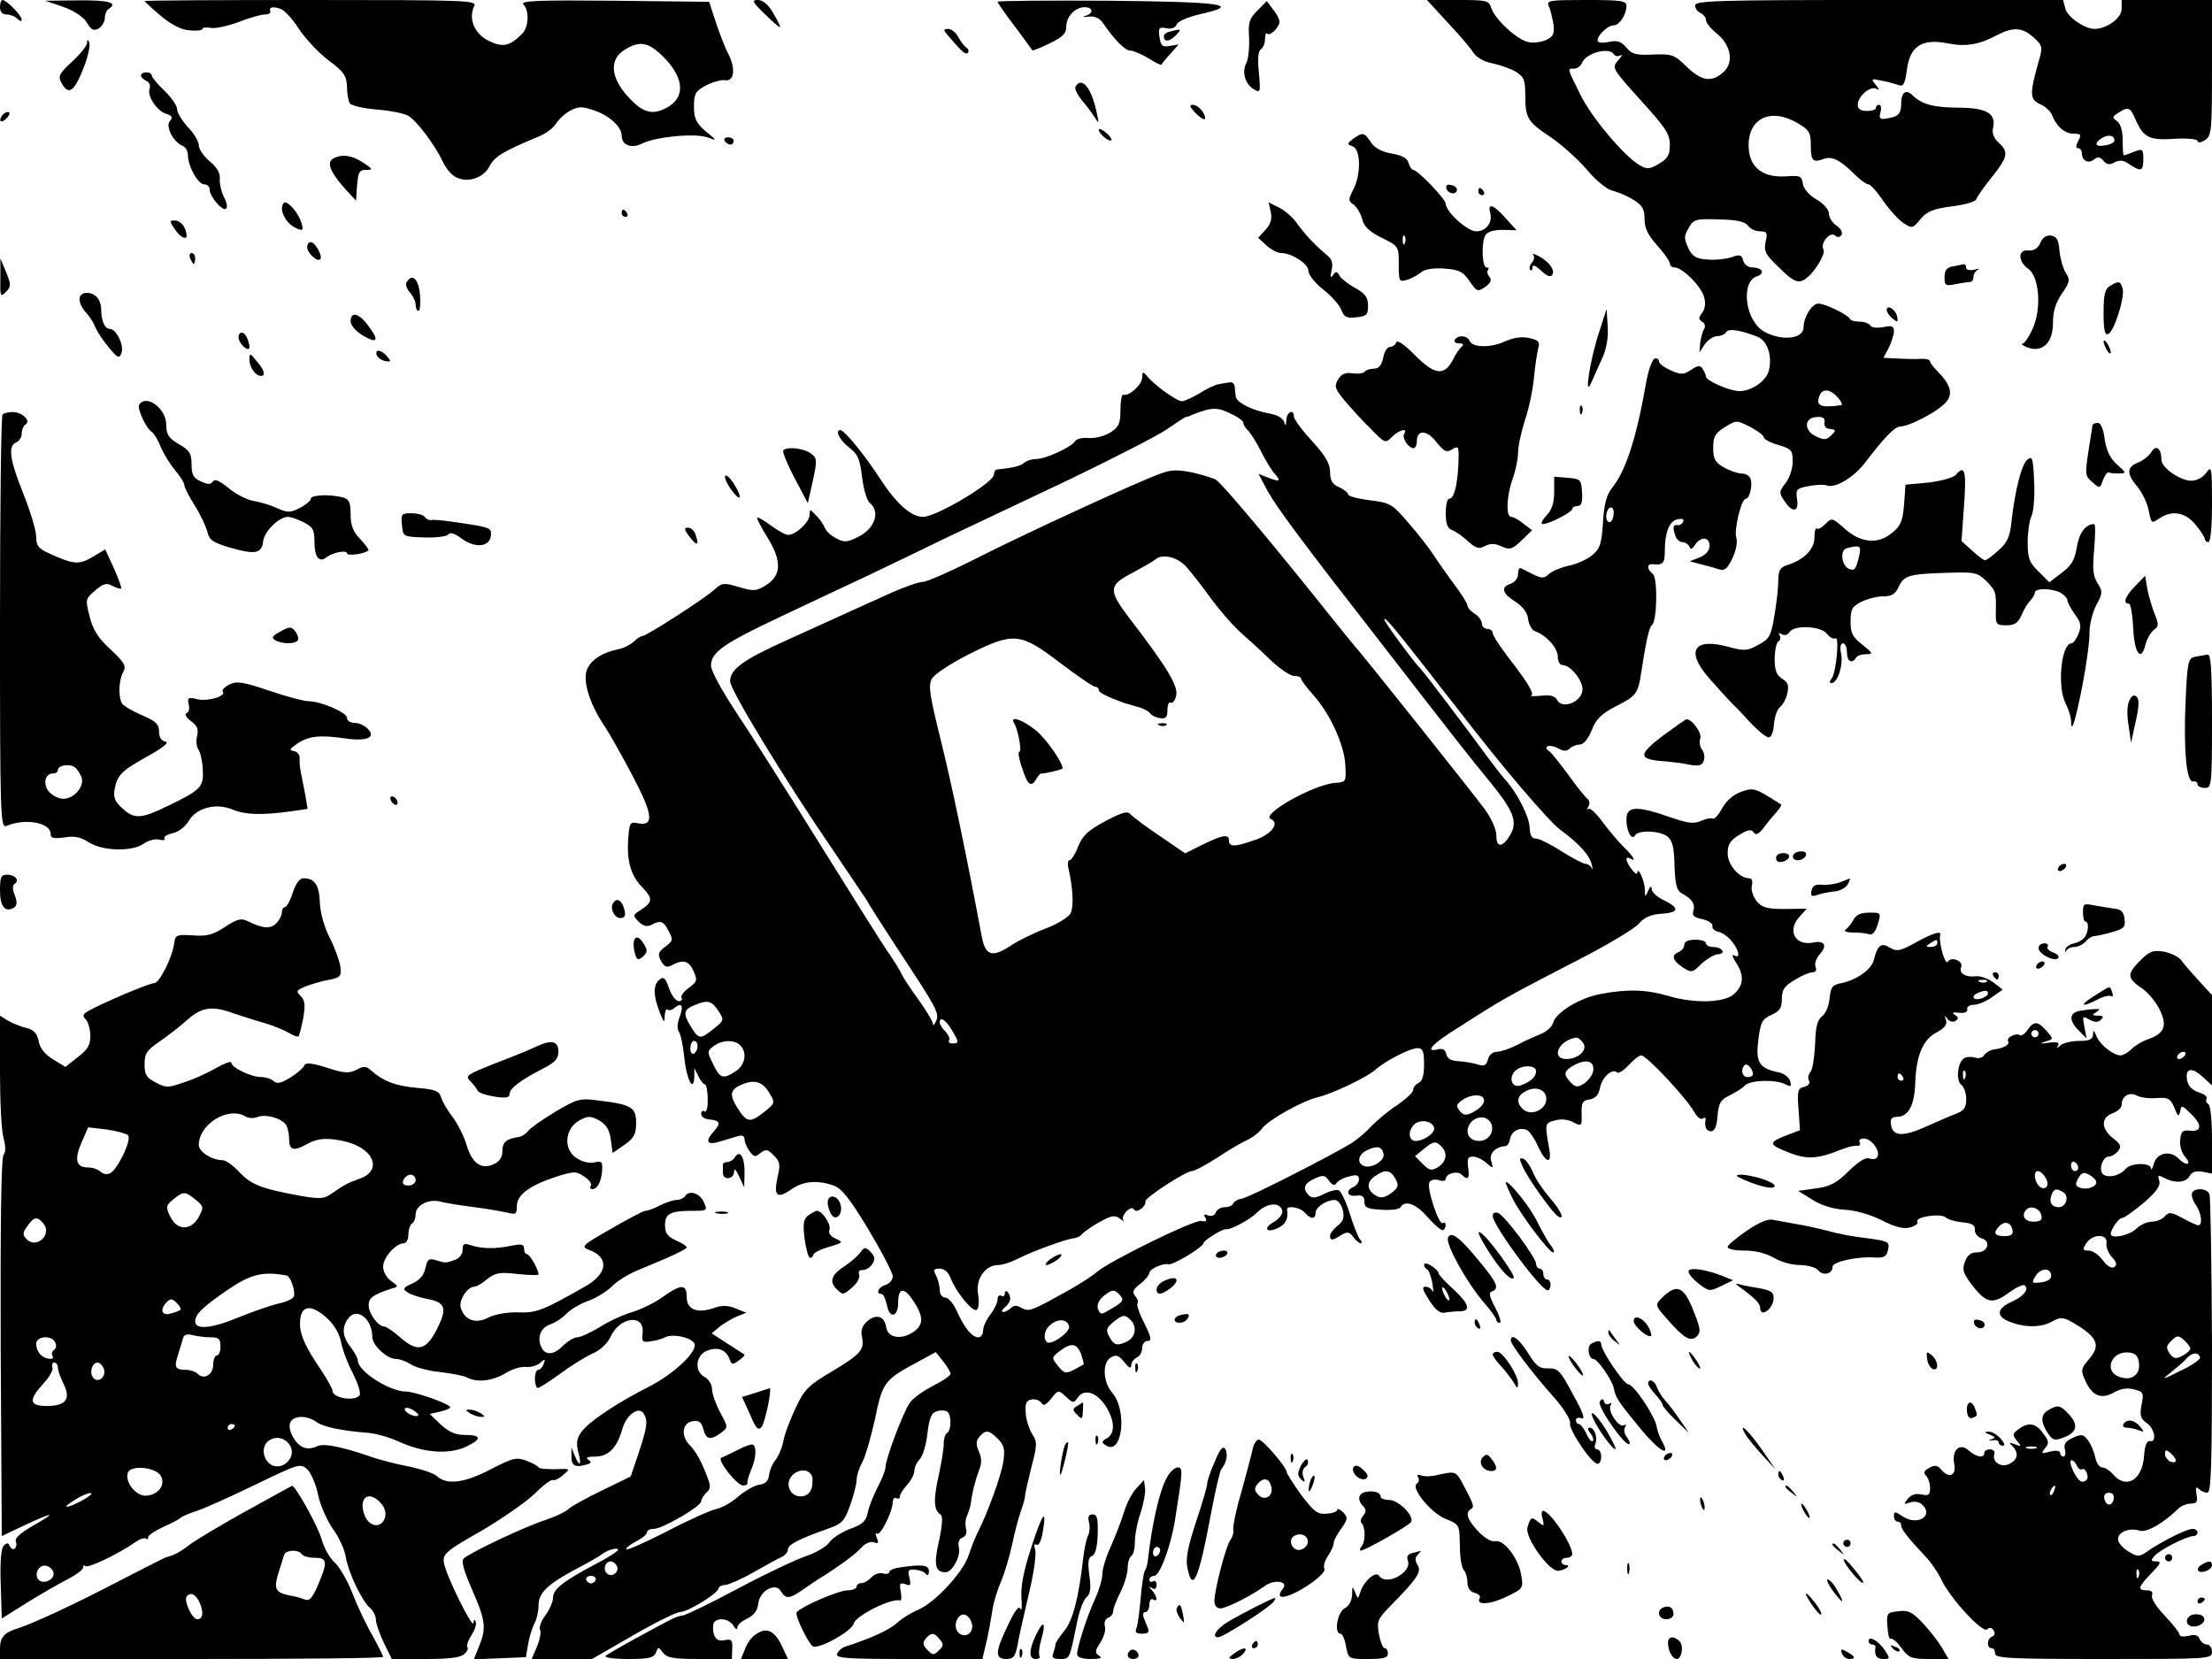 <?xml version="1.0" standalone="no"?>
<!DOCTYPE svg PUBLIC "-//W3C//DTD SVG 20010904//EN"
 "http://www.w3.org/TR/2001/REC-SVG-20010904/DTD/svg10.dtd">
<svg version="1.0" xmlns="http://www.w3.org/2000/svg"
 width="612pt" height="459pt" viewBox="0 0 612 459"
 preserveAspectRatio="xMidYMid meet">

<g transform="translate(0,459) scale(0.1,-0.1)"
fill="#000000" stroke="none">
<path d="M0 4570 c0 -13 7 -20 18 -20 10 0 23 -5 30 -12 7 -7 12 -8 12 -2 0
11 -42 54 -53 54 -4 0 -7 -9 -7 -20z"/>
<path d="M175 4571 c30 -11 55 -27 65 -43 12 -21 19 -24 33 -17 9 6 17 19 17
29 0 10 5 22 10 25 28 17 2 25 -82 24 l-93 -1 50 -17z"/>
<path d="M400 4587 c0 -1 20 -20 45 -41 30 -25 58 -39 80 -40 19 -2 35 0 35 4
0 4 10 5 23 3 12 -3 47 5 77 16 30 12 63 21 73 21 9 0 16 3 15 8 -5 12 6 15
27 8 11 -3 35 -29 52 -56 18 -27 55 -67 82 -87 43 -32 50 -43 51 -73 0 -19 4
-40 8 -46 4 -6 37 -14 74 -17 38 -3 77 -11 87 -17 22 -12 74 -80 96 -127 8
-18 24 -37 36 -43 32 -17 77 -3 94 31 14 27 39 41 137 82 20 8 41 25 47 36 7
11 24 27 39 35 23 12 33 12 67 0 40 -13 75 -45 75 -69 0 -27 27 -37 57 -22 38
19 146 29 180 17 28 -10 28 -10 -5 17 -26 23 -32 35 -32 68 0 36 4 43 34 59
18 9 42 16 52 14 26 -4 30 33 8 75 -9 17 -24 57 -34 87 l-18 55 -263 3 c-207
2 -261 0 -251 -10 17 -17 15 -64 -4 -82 -34 -34 -53 -38 -92 -19 -39 19 -57
61 -40 96 8 16 -17 17 -452 17 -253 0 -460 -1 -460 -3z m1440 -159 c54 -57 56
-109 3 -137 -39 -20 -65 -13 -105 31 -49 53 -53 104 -10 130 43 27 67 22 112
-24z"/>
<path d="M2116 4551 c21 -21 40 -37 42 -36 2 1 -7 19 -19 39 -13 23 -28 36
-42 36 -18 0 -16 -5 19 -39z"/>
<path d="M2760 4585 c0 -3 21 -33 47 -67 26 -35 48 -65 49 -67 2 -2 23 7 48
19 35 17 46 27 46 45 0 29 24 55 51 55 24 0 25 -17 2 -24 -10 -3 -6 -4 8 -2
18 2 31 -4 40 -17 33 -48 62 -77 76 -77 9 0 31 -10 50 -21 19 -12 35 -20 36
-18 1 2 12 16 25 30 l23 26 -24 -4 c-21 -4 -25 0 -29 24 -4 26 -1 29 19 25 14
-3 25 1 29 11 3 8 31 20 65 28 117 26 62 34 -254 37 -169 1 -307 0 -307 -3z"/>
<path d="M3478 4560 c-22 -22 -25 -34 -22 -75 1 -27 -2 -57 -7 -68 -14 -25 -5
-59 20 -74 18 -11 19 -9 14 46 -4 38 -2 61 6 65 6 4 11 17 11 28 0 12 3 19 6
15 8 -8 34 18 34 33 0 7 -8 22 -18 34 l-17 23 -27 -27z"/>
<path d="M4004 4529 c32 -34 64 -71 72 -84 9 -14 30 -26 52 -30 20 -4 49 -14
65 -23 23 -14 27 -23 27 -63 0 -66 5 -75 71 -119 32 -22 77 -63 100 -90 23
-28 54 -53 68 -57 14 -3 41 -14 59 -25 26 -16 32 -26 32 -54 0 -25 9 -44 35
-73 19 -21 35 -44 35 -50 0 -6 6 -11 13 -11 22 0 75 -53 82 -83 5 -17 2 -33
-6 -43 -10 -13 -10 -17 0 -24 8 -4 10 -13 6 -20 -5 -7 -9 -25 -11 -39 l-2 -26
15 23 c9 12 24 22 34 22 10 0 21 5 25 11 6 11 38 6 85 -12 29 -11 43 -53 33
-94 -7 -30 -51 -59 -84 -57 -29 2 -90 29 -90 40 0 4 -4 13 -9 21 -7 11 -12 11
-32 -2 -21 -14 -28 -14 -56 -2 -18 8 -33 19 -33 25 0 7 -6 10 -12 8 -7 -3 -18
-33 -24 -69 -27 -153 -56 -242 -94 -289 -15 -19 -22 -45 -25 -95 -4 -61 -8
-73 -31 -92 -15 -12 -43 -24 -63 -28 -20 -4 -44 -14 -54 -22 -15 -14 -21 -14
-45 -2 -15 7 -30 15 -34 17 -5 2 -8 -5 -8 -16 0 -12 -9 -23 -20 -27 -29 -9
-24 -27 13 -50 21 -14 33 -30 35 -48 2 -16 11 -31 20 -34 31 -11 62 -46 62
-70 0 -13 6 -23 13 -23 23 0 59 -46 55 -71 -4 -32 -55 -51 -69 -27 -7 13 -19
16 -47 13 -20 -2 -31 -1 -25 1 8 4 -9 33 -47 83 -33 42 -60 82 -60 89 0 7 -7
12 -15 12 -8 0 -15 7 -15 15 0 8 -9 20 -20 27 -11 7 -20 17 -20 23 0 5 -17 33
-38 60 -20 28 -46 64 -56 80 -11 17 -41 56 -68 87 -47 55 -52 57 -109 64 -32
4 -59 11 -59 16 0 4 -11 14 -25 20 -19 8 -25 19 -25 42 0 23 -13 45 -50 86
-28 30 -50 60 -50 67 0 23 -20 14 -21 -9 -1 -17 -3 -18 -6 -6 -3 11 -19 20
-41 24 -47 8 -92 31 -93 47 -1 6 -2 19 -3 27 0 8 -7 14 -14 12 -7 -1 -21 -3
-30 -5 -10 -1 -34 -13 -53 -25 -20 -12 -42 -22 -49 -22 -15 0 -78 46 -97 70
-11 13 -12 12 -13 -5 0 -19 -36 -52 -52 -47 -5 1 -8 -18 -8 -42 0 -37 -4 -47
-27 -62 -16 -10 -42 -17 -60 -16 -17 2 -34 -2 -38 -8 -10 -17 -82 -50 -108
-50 -12 0 -28 -5 -34 -11 -8 -8 -33 -14 -75 -18 -5 -1 -8 -7 -8 -14 0 -22
-159 -117 -196 -117 -33 0 -73 35 -118 104 -44 68 -100 136 -111 136 -16 0 -1
-29 24 -48 24 -18 30 -31 36 -81 4 -33 13 -65 21 -72 31 -25 14 -73 -33 -95
-29 -15 -38 -15 -60 -3 -14 7 -28 20 -31 29 -3 8 -14 24 -24 34 -17 18 -18 18
-18 2 0 -20 -37 -55 -59 -56 -8 0 -29 12 -48 26 -19 14 -36 24 -38 22 -2 -2
11 -27 29 -56 40 -65 38 -105 -6 -132 -26 -16 -34 -16 -74 -4 -41 12 -46 12
-67 -7 -27 -25 -189 -129 -200 -129 -5 0 -15 -7 -23 -15 -9 -8 -27 -18 -42
-21 -44 -9 -73 -27 -86 -52 -16 -30 3 -95 44 -157 15 -22 51 -86 80 -141 57
-108 60 -140 16 -132 -23 5 -25 2 -28 -46 -4 -59 8 -100 40 -132 28 -29 28
-40 -3 -60 -25 -16 -25 -17 -8 -34 12 -12 23 -15 35 -9 26 14 34 11 48 -17 13
-24 12 -27 -9 -43 -20 -15 -22 -21 -12 -40 10 -17 16 -19 31 -11 30 16 46 12
59 -17 11 -25 10 -29 -13 -46 -14 -10 -24 -23 -20 -28 3 -5 -1 -9 -8 -9 -8 0
-20 16 -27 36 -10 29 -15 33 -27 23 -17 -14 -17 -43 1 -89 12 -30 14 -32 14
-11 1 13 4 21 8 18 3 -4 12 -2 20 5 20 16 25 5 13 -27 -6 -16 -7 -32 -2 -39 5
-6 12 -38 15 -70 6 -61 26 -102 28 -55 l0 24 11 -22 c6 -13 14 -23 18 -23 4 0
8 -18 8 -40 1 -23 -3 -38 -9 -35 -5 4 -9 0 -9 -7 0 -8 10 -14 21 -15 31 -3 34
-10 16 -31 -28 -30 -22 -42 16 -30 17 5 40 12 50 15 10 3 17 0 17 -9 0 -8 6
-23 14 -33 12 -17 16 -17 30 -5 15 11 20 11 37 -7 17 -17 19 -25 10 -61 -11
-51 -1 -60 38 -33 32 23 72 27 117 11 23 -8 45 -36 97 -122 37 -62 67 -120 67
-129 0 -10 -9 -21 -20 -24 -20 -6 -28 -25 -11 -25 5 0 11 -14 15 -31 7 -39 31
-33 31 7 0 42 16 44 42 5 29 -44 29 -67 -1 -87 -34 -22 -70 -15 -74 14 -5 31
-28 38 -53 16 -14 -12 -18 -26 -14 -43 7 -36 -3 -47 -84 -96 -64 -38 -75 -48
-100 -101 -15 -32 -31 -74 -34 -93 -4 -19 -14 -42 -21 -50 -8 -9 -16 -27 -18
-41 -2 -18 -10 -26 -28 -28 -13 -2 -39 -17 -58 -33 -18 -16 -45 -31 -60 -34
-15 -3 -76 -30 -135 -61 -60 -31 -111 -53 -114 -51 -3 3 9 13 26 22 17 8 31
20 31 25 0 6 8 10 19 10 24 0 130 62 131 76 0 6 7 17 14 24 11 9 13 18 5 38
-17 47 -33 76 -52 95 -24 25 -19 61 10 65 17 3 24 -3 29 -22 7 -29 20 -32 49
-10 20 15 20 15 -3 57 -12 23 -22 52 -22 64 0 12 -9 27 -20 33 -29 15 -26 58
4 72 30 13 54 5 64 -21 6 -17 9 -18 26 -5 11 7 18 15 15 17 -2 1 -23 15 -47
30 l-43 28 24 20 c14 10 36 23 49 28 l23 9 -30 12 c-22 9 -38 9 -60 1 -46 -16
-75 -4 -75 30 0 37 -15 37 -66 1 -21 -16 -59 -34 -84 -42 -25 -7 -66 -26 -91
-42 -25 -15 -53 -28 -62 -28 -9 0 -27 -11 -41 -25 -27 -27 -52 -25 -61 5 -8
25 4 48 28 56 12 4 33 17 45 30 13 13 40 28 60 35 20 7 48 24 63 38 14 15 46
35 70 45 100 41 139 60 139 65 0 3 -13 12 -30 19 -23 11 -30 20 -30 42 0 32
14 40 75 40 42 0 43 0 32 25 -12 25 -41 33 -52 15 -3 -5 -14 -10 -23 -10 -9 0
-30 -7 -46 -15 -15 -8 -33 -15 -40 -15 -6 0 -49 -23 -96 -50 -82 -47 -84 -49
-58 -59 53 -20 49 -64 -9 -98 -119 -68 -138 -76 -189 -74 -29 1 -64 -5 -82
-14 -36 -19 -66 -8 -77 26 -7 20 18 59 37 59 6 0 22 9 36 21 23 18 35 20 85
14 31 -3 57 -4 57 -1 0 13 -24 56 -32 56 -4 0 -8 7 -8 15 0 13 -7 14 -37 8
-45 -9 -80 -8 -111 2 -18 6 -22 4 -22 -13 0 -12 -9 -24 -22 -28 -26 -9 -25 -9
-54 0 -18 5 -22 1 -27 -23 -4 -19 -16 -33 -36 -42 -26 -12 -28 -15 -13 -25 9
-6 34 -14 55 -18 47 -9 54 -24 31 -73 -33 -70 -57 -77 -107 -33 -19 17 -39 30
-44 30 -17 0 -43 36 -43 59 0 20 12 29 64 46 19 5 19 6 -2 21 -12 8 -22 26
-22 39 0 26 35 65 57 65 7 0 13 11 13 24 0 14 5 28 10 31 6 3 10 15 10 25 0
25 35 43 66 36 14 -4 57 -11 97 -16 40 -5 82 -13 95 -16 19 -5 22 -2 22 19 0
31 35 57 108 81 50 16 56 16 78 1 14 -9 22 -20 19 -25 -4 -6 -2 -10 4 -10 14
0 25 21 27 52 1 24 -1 27 -21 22 -14 -3 -34 1 -50 12 -37 24 -33 81 8 104 24
13 30 13 55 0 20 -12 28 -26 32 -53 l5 -37 32 22 c27 19 33 30 33 61 0 43 -12
51 -103 62 -53 7 -59 5 -119 -30 -35 -21 -69 -45 -76 -53 -6 -9 -19 -17 -28
-18 -33 -5 -44 -14 -44 -39 0 -17 -8 -29 -24 -36 -34 -16 -60 2 -75 53 -7 24
-25 59 -39 78 -15 19 -29 44 -32 55 -5 16 -16 21 -65 25 -59 5 -94 18 -128 48
-14 13 -21 13 -41 2 -20 -10 -33 -10 -82 6 -41 13 -59 15 -62 6 -2 -6 -19 -21
-38 -33 -26 -16 -38 -19 -47 -10 -6 6 -22 11 -34 11 -28 0 -83 26 -83 40 0 5
-19 -2 -42 -15 -24 -14 -64 -32 -90 -40 -43 -15 -49 -15 -77 0 -26 13 -31 22
-31 50 0 30 6 39 41 63 22 15 57 42 77 60 40 36 70 40 129 18 21 -7 58 -19 83
-26 25 -7 56 -20 68 -27 13 -8 26 -13 28 -10 2 2 8 24 13 50 6 36 5 49 -7 61
-14 14 -12 16 14 27 16 6 45 15 64 18 31 6 35 10 32 35 -2 16 -15 52 -29 80
-16 31 -27 70 -28 99 -2 49 -14 67 -46 67 -10 0 -21 -15 -29 -40 -7 -22 -17
-40 -22 -40 -4 0 -8 -6 -8 -14 0 -8 -7 -22 -16 -31 -16 -16 -38 -14 -80 7 -17
8 -29 5 -62 -17 -32 -21 -49 -26 -88 -23 -46 3 -49 1 -52 -22 -5 -39 -41 -110
-55 -110 -14 0 -146 -56 -182 -77 -16 -9 -18 -14 -7 -24 6 -7 12 -28 12 -45 0
-26 -8 -39 -35 -59 l-34 -27 -34 21 c-23 14 -37 31 -40 51 -5 22 -14 31 -34
36 -15 3 -38 13 -51 20 l-22 14 0 -152 c0 -84 4 -169 10 -187 6 -23 6 -39 0
-46 -7 -8 -9 -201 -8 -534 l3 -521 63 30 c82 38 92 38 24 -1 -35 -20 -52 -35
-48 -44 3 -8 1 -17 -4 -20 -4 -3 -10 1 -13 7 -3 10 -8 10 -16 2 -8 -7 -11 -43
-9 -106 l3 -96 70 44 c39 24 89 53 113 65 23 12 42 26 42 32 0 6 3 8 6 4 7 -7
92 34 135 64 14 10 29 16 33 12 3 -3 6 -2 6 4 0 5 19 18 43 29 23 10 44 21 47
25 3 3 23 12 45 19 22 7 95 40 163 73 118 57 123 59 142 42 10 -9 24 -41 30
-70 6 -30 25 -72 41 -95 17 -23 33 -58 36 -79 7 -42 45 -122 67 -140 9 -8 16
-22 16 -32 0 -10 10 -39 22 -64 l22 -45 94 0 c66 0 97 4 107 14 8 7 11 16 8
19 -3 4 2 18 11 32 10 15 15 32 12 38 -3 8 -5 6 -6 -3 -1 -21 -79 137 -82 168
-3 23 8 32 103 86 58 34 124 80 148 103 24 24 47 41 51 38 4 -2 17 4 28 14 21
18 21 18 -23 16 -25 0 -45 2 -45 5 0 3 -14 11 -32 18 -29 11 -38 9 -100 -23
-72 -38 -121 -44 -148 -20 -9 9 -44 20 -76 27 -32 6 -81 18 -109 28 -81 28
-132 38 -149 28 -9 -5 -25 -7 -35 -3 -23 7 -46 49 -38 69 8 20 46 21 72 2 20
-14 67 -24 140 -30 22 -1 60 -12 85 -23 71 -33 140 -38 189 -16 46 22 44 33
-6 33 -23 0 -42 9 -64 29 l-30 29 31 7 c17 4 29 10 25 13 -11 12 -100 42 -122
42 -45 0 -133 56 -133 86 0 6 -9 23 -20 37 -23 29 -25 55 -6 80 24 31 66 -2
66 -52 0 -23 41 -61 66 -61 11 0 29 -7 41 -15 12 -8 48 -18 80 -21 32 -4 66
-10 75 -15 28 -15 71 -10 107 12 18 11 43 19 56 17 12 -1 30 3 39 11 14 12 16
12 10 -3 -3 -9 -10 -16 -15 -16 -5 0 -9 -11 -9 -25 0 -14 4 -25 8 -25 5 0 31
17 60 38 28 21 68 46 89 56 24 10 44 29 52 47 25 56 95 65 89 11 -3 -24 0 -27
22 -23 14 1 32 7 40 11 19 10 66 2 80 -15 16 -19 -53 -86 -129 -124 -70 -35
-146 -84 -172 -111 -23 -23 -27 -41 -18 -72 9 -34 2 -37 -11 -5 l-9 22 0 -22
c-1 -27 9 -34 38 -26 17 4 19 8 9 14 -9 6 -3 9 18 9 37 0 61 24 75 74 11 41
46 67 60 45 12 -20 10 -36 -14 -109 l-22 -65 -78 -38 c-44 -21 -85 -44 -93
-51 -7 -8 -37 -22 -66 -32 -52 -16 -202 -87 -224 -105 -9 -7 -2 -31 22 -87 38
-86 40 -107 19 -158 l-14 -35 72 3 72 3 6 35 c3 19 11 45 17 57 7 12 12 35 12
51 0 35 25 59 104 101 33 17 64 35 70 40 17 13 46 21 46 13 0 -4 -30 -23 -67
-42 -86 -46 -113 -67 -113 -91 0 -11 -10 -33 -21 -48 -12 -16 -18 -34 -15 -40
4 -5 0 -26 -8 -46 l-15 -35 83 0 84 0 113 65 c62 36 121 65 131 65 20 0 103
50 106 65 1 6 10 10 20 10 9 1 44 16 77 35 33 19 68 38 77 42 10 4 18 14 18
21 0 14 33 30 115 59 34 12 42 20 57 63 10 28 18 59 18 70 0 11 7 34 16 50 9
17 24 70 35 119 20 100 27 109 111 154 l57 31 21 -26 c11 -14 20 -30 20 -34 0
-5 -22 -20 -50 -34 -27 -14 -56 -35 -64 -48 -19 -29 -66 -155 -66 -176 0 -9
-10 -34 -22 -56 -11 -22 -24 -53 -27 -70 -5 -24 -15 -33 -49 -45 -23 -9 -49
-25 -57 -37 -8 -12 -37 -29 -64 -38 -27 -9 -112 -49 -189 -90 -77 -41 -147
-75 -154 -75 -7 0 -24 -6 -38 -14 -14 -7 -56 -30 -95 -51 -38 -21 -74 -42 -79
-46 -6 -5 21 -9 61 -9 58 0 72 3 78 18 6 16 7 16 19 0 11 -15 29 -18 102 -18
l89 0 1 28 c1 25 -2 28 -22 24 -16 -3 -24 2 -29 17 -3 11 -3 25 0 31 10 16 43
12 54 -8 6 -9 11 -12 11 -5 0 7 12 18 28 25 18 9 28 22 30 41 4 37 49 60 63
34 13 -22 24 -21 62 6 18 12 39 27 48 32 53 33 96 65 112 83 11 12 25 18 35
15 12 -5 14 -2 8 12 -4 11 -4 16 0 12 9 -9 43 59 44 86 0 10 5 15 10 12 6 -3
10 -1 10 5 0 6 9 20 20 32 11 12 20 30 20 39 0 10 7 24 15 32 8 9 18 40 21 71
5 42 11 57 25 61 10 4 23 3 29 0 13 -8 13 -52 0 -60 -5 -3 -9 -16 -9 -28 1
-12 -6 -53 -14 -90 -15 -67 -14 -95 6 -108 6 -4 4 -32 -5 -72 -15 -66 -11 -87
18 -87 19 0 43 45 37 69 -3 13 0 23 10 27 9 3 13 13 10 24 -3 11 -2 28 3 37 4
10 9 25 10 33 4 33 13 66 23 93 8 19 7 34 -1 52 -8 19 -8 28 2 40 17 20 26 19
51 -6 17 -17 20 -29 15 -63 -6 -39 -43 -141 -71 -196 -7 -14 -18 -42 -25 -63
-15 -47 -94 -132 -140 -151 -19 -8 -45 -24 -58 -36 -20 -19 -72 -43 -144 -66
-9 -3 -19 -12 -22 -20 -4 -12 28 -14 198 -14 l204 0 10 42 c6 24 13 63 17 88
3 25 15 63 25 85 9 22 23 67 30 100 7 33 17 73 23 89 6 17 12 37 13 45 0 9 9
46 18 83 16 60 16 69 2 90 -8 13 -17 39 -18 58 -2 27 1 35 16 38 10 2 22 -2
27 -9 6 -10 12 -7 27 11 20 25 20 25 41 6 20 -19 22 -19 34 -1 19 24 53 12 78
-28 24 -40 24 -73 2 -86 -16 -9 -16 -12 -3 -20 45 -30 60 97 17 146 -25 29
-28 82 -4 97 15 9 22 7 38 -13 13 -16 19 -19 19 -8 0 8 7 17 15 21 8 3 15 15
15 26 0 11 7 20 15 20 12 0 11 9 -9 49 -14 27 -22 51 -19 55 3 3 1 12 -6 20
-9 11 -7 18 14 34 14 11 25 25 25 30 0 11 38 28 53 24 12 -3 97 48 97 59 0 7
55 41 62 38 11 -3 66 26 87 47 27 27 64 29 69 3 1 -8 -9 -21 -22 -29 -32 -17
-24 -33 9 -18 22 10 30 26 26 51 -2 13 36 7 49 -8 16 -19 30 -19 30 0 0 15 30
35 53 35 8 0 18 -12 22 -27 5 -21 2 -32 -14 -44 -12 -10 -21 -22 -21 -28 0
-14 6 -14 31 2 17 10 22 9 33 -5 7 -10 17 -18 21 -18 4 0 3 6 -3 12 -5 7 -18
39 -28 72 -10 32 -24 60 -30 63 -7 2 -25 -2 -42 -11 -22 -11 -32 -12 -41 -3
-18 18 -13 33 16 46 24 11 29 10 40 -6 10 -13 16 -14 21 -6 4 6 20 15 35 18
20 6 27 4 27 -8 0 -8 -7 -17 -15 -21 -23 -9 -18 -28 8 -24 16 2 22 -2 22 -17
0 -16 8 -20 47 -22 26 -2 50 1 53 7 13 21 44 9 77 -30 20 -22 38 -37 42 -33 9
9 7 25 -2 19 -11 -7 -46 99 -37 113 3 7 15 9 26 6 10 -4 19 -2 19 3 0 15 32
24 44 12 17 -17 23 -11 18 20 -3 24 -1 30 14 30 9 0 26 -8 37 -18 19 -16 19
-16 13 5 -7 21 11 40 39 42 6 0 11 9 13 20 4 21 25 33 46 25 7 -3 21 -23 31
-45 22 -48 40 -52 31 -6 -12 68 -12 70 16 77 16 5 36 3 51 -5 23 -12 24 -11
23 24 -1 30 3 37 22 39 16 3 25 12 29 33 6 29 34 54 47 42 4 -4 18 5 32 20 14
15 29 27 35 27 15 0 128 -121 148 -159 7 -12 16 -19 22 -16 5 4 9 3 8 -2 -4
-21 2 -33 15 -33 10 0 16 14 18 42 3 36 8 45 33 57 16 8 36 20 43 28 16 15 85
17 112 3 15 -8 17 -6 13 9 -3 10 -17 21 -31 24 -55 11 -65 27 -57 90 6 49 11
58 36 69 23 10 29 19 29 44 0 26 7 36 36 53 19 12 41 21 49 21 9 0 12 6 8 15
-3 9 2 24 12 35 22 24 13 39 -20 32 -50 -9 -71 35 -35 73 l19 21 -60 -1 c-51
0 -64 4 -79 22 -10 13 -16 32 -13 43 3 13 0 20 -8 20 -28 1 -59 38 -59 69 0
24 7 36 32 51 24 15 34 16 40 7 6 -9 14 -5 28 13 10 14 26 33 35 43 9 10 15
20 13 21 -1 1 -20 13 -40 25 -33 20 -42 21 -71 10 -21 -7 -41 -25 -52 -45 -10
-18 -21 -31 -26 -29 -4 3 -19 0 -32 -6 -20 -9 -36 -7 -83 9 -97 34 -124 32
-124 -5 0 -34 15 -60 24 -44 10 15 67 13 89 -3 14 -11 19 -30 20 -81 2 -55 6
-69 22 -78 27 -14 36 -29 30 -48 -4 -12 3 -18 25 -22 17 -4 29 -12 28 -19 -2
-6 6 -14 16 -16 11 -2 28 -14 37 -26 21 -24 25 -51 7 -39 -7 4 -5 -5 5 -20 23
-35 22 -62 -5 -87 -27 -25 -111 -27 -184 -5 -58 17 -111 19 -185 5 -59 -11
-124 -51 -132 -80 -3 -11 -18 -24 -34 -31 -15 -6 -45 -19 -65 -30 -20 -10 -46
-19 -56 -19 -12 0 -22 -9 -25 -21 -5 -17 -10 -20 -29 -14 -13 4 -36 8 -53 9
-20 1 -31 7 -33 19 -3 13 -10 17 -23 14 -38 -10 -18 14 48 55 142 91 129 83
368 207 66 35 129 73 140 86 14 17 33 25 63 27 48 3 50 16 4 38 -17 8 -32 22
-32 30 -1 10 -4 9 -10 -5 -8 -18 -9 -18 -9 5 -1 24 -20 65 -21 45 -1 -12 -30
25 -30 38 0 4 5 5 10 2 19 -12 10 5 -18 32 -16 16 -42 47 -59 70 -17 23 -34
39 -38 35 -5 -4 -5 -1 0 7 4 7 3 16 -2 20 -5 3 -29 33 -53 66 -24 33 -48 63
-54 67 -19 13 2 20 24 8 16 -9 25 -9 33 -1 6 6 19 11 28 11 10 0 23 15 33 40
12 31 27 45 65 65 58 29 63 35 72 95 13 86 22 125 29 130 15 10 17 130 3 142
-17 13 -17 29 0 27 27 -3 33 2 33 34 0 53 12 84 34 90 14 3 20 1 17 -6 -3 -7
-10 -11 -16 -10 -12 3 -14 -7 -5 -31 3 -9 12 -16 19 -16 7 0 16 -6 19 -12 3
-9 8 -8 16 5 15 23 40 22 40 -3 0 -13 -10 -25 -27 -32 l-28 -11 30 -8 c17 -4
39 -10 50 -14 17 -5 24 1 38 30 10 21 15 46 11 57 -7 22 14 108 26 108 11 0
20 39 13 56 -3 8 -14 14 -25 14 -11 0 -33 8 -49 17 -24 14 -29 24 -29 54 0 31
5 40 32 57 32 20 32 20 70 1 21 -11 38 -24 38 -29 0 -5 18 -15 40 -21 37 -11
40 -15 40 -47 0 -18 -9 -45 -20 -59 -18 -23 -18 -27 -3 -49 22 -34 41 -31 35
5 -4 27 -1 30 32 36 20 4 42 5 50 2 23 -9 73 21 104 60 57 75 85 103 100 103
22 0 94 36 120 61 27 24 22 51 -14 88 -13 13 -24 27 -24 31 0 5 -12 8 -27 7
-16 -1 -45 0 -65 1 l-37 2 15 28 c7 15 14 35 14 45 0 15 -5 17 -29 12 -17 -3
-32 -2 -36 4 -3 6 -17 11 -30 11 -13 0 -25 3 -27 8 -5 11 -68 42 -87 42 -18 0
-41 -38 -41 -66 0 -26 -41 -36 -85 -22 -30 10 -44 22 -59 51 -22 47 -15 103
14 112 25 8 16 25 -12 25 -11 0 -22 8 -25 19 -4 16 -9 18 -33 9 -16 -5 -45 -8
-67 -6 -31 2 -41 9 -52 32 -12 26 -12 33 1 55 13 24 19 26 83 24 50 -1 72 -6
81 -17 6 -9 21 -16 33 -16 20 0 22 -4 16 -29 -5 -26 -1 -35 36 -70 44 -44 57
-48 80 -28 23 19 51 66 44 77 -10 16 18 50 31 39 8 -7 14 -6 19 1 4 7 -2 18
-14 26 -12 8 -21 23 -21 34 0 10 -15 27 -34 38 -21 12 -36 30 -38 44 -3 21 -7
23 -48 20 -66 -4 -103 28 -102 88 1 75 64 102 136 59 31 -18 36 -26 36 -58 0
-46 5 -52 35 -41 24 9 46 -2 90 -46 13 -13 29 -24 34 -24 6 0 24 -20 41 -45
17 -25 43 -53 56 -62 25 -16 26 -15 47 10 18 22 35 29 87 36 35 4 66 13 68 20
2 6 21 34 43 61 45 56 47 70 18 96 -12 11 -18 26 -15 39 10 40 -16 56 -90 57
-73 0 -106 9 -131 33 -20 20 -33 10 -33 -24 0 -21 -6 -30 -22 -35 -36 -9 -41
-7 -35 14 3 11 1 20 -4 20 -5 0 -9 -4 -9 -9 0 -5 -11 -8 -25 -8 -17 0 -25 5
-25 17 0 24 36 54 52 44 9 -5 8 -2 -2 11 -14 17 -13 18 15 12 17 -3 38 -9 47
-12 14 -6 18 1 24 42 8 65 41 87 113 73 51 -10 86 -4 139 24 43 22 68 20 99
-8 25 -23 25 -26 13 -68 -25 -88 -24 -103 4 -116 15 -6 29 -20 33 -29 11 -31
35 -53 60 -53 21 0 22 -3 13 -20 -7 -14 -7 -20 0 -20 5 0 10 -6 10 -14 0 -21
18 -30 34 -17 10 8 17 7 26 -4 9 -11 17 -12 31 -4 14 7 25 6 41 -6 32 -21 38
-19 38 15 0 28 -2 29 -26 20 -14 -6 -27 -10 -28 -10 -2 0 -3 19 -3 42 0 26 -6
46 -16 53 -14 10 -13 12 4 23 28 18 33 15 48 -20 22 -49 38 -57 109 -52 36 2
62 -1 62 -6 0 -6 9 -5 20 2 19 12 20 24 20 200 l0 188 -125 0 -125 0 0 -25 c0
-25 -41 -55 -75 -55 -28 0 -76 34 -81 57 l-6 23 -509 0 c-450 0 -509 -2 -509
-15 0 -9 7 -18 15 -21 8 -4 15 -12 15 -19 0 -8 13 -24 29 -37 40 -32 49 -80
20 -107 -33 -30 -61 -26 -103 15 -34 33 -40 35 -93 33 -47 -2 -58 1 -73 19
-14 17 -25 21 -49 16 -19 -4 -31 -2 -31 4 0 15 29 42 45 42 16 0 35 30 35 54
0 14 -17 16 -111 16 -102 0 -111 -1 -104 -17 5 -10 10 -33 13 -50 3 -27 0 -34
-21 -44 -14 -6 -36 -9 -50 -5 -31 7 -92 64 -101 94 -7 21 -13 22 -93 22 l-85
0 56 -61z m461 -89 c4 -6 12 -7 18 -3 7 3 4 -3 -6 -14 -18 -21 -17 -22 62
-110 68 -75 81 -93 81 -123 0 -29 -6 -39 -30 -53 -25 -15 -33 -16 -52 -5 -43
24 -135 133 -166 197 -37 75 -36 71 -17 71 9 0 18 7 22 16 10 27 75 45 88 24z
m1385 -239 c0 -5 -11 -11 -25 -13 -29 -6 -33 6 -8 21 18 10 33 6 33 -8z m-765
-711 c10 -11 14 -21 9 -21 -57 -8 -71 -2 -60 26 8 21 30 19 51 -5z m-1677 -46
c18 -8 32 -19 32 -24 0 -5 6 -15 14 -22 7 -8 24 -34 36 -59 12 -24 29 -52 38
-61 17 -20 13 -22 -21 -9 l-25 10 26 -49 c26 -46 94 -138 306 -410 216 -279
253 -326 309 -394 65 -80 76 -109 56 -145 -21 -36 -39 -38 -39 -3 0 17 -13 47
-32 73 -30 41 -346 438 -358 449 -3 3 -61 75 -129 160 -128 159 -238 289 -256
302 -5 4 -34 13 -63 20 -43 9 -61 9 -90 -2 -63 -22 -381 -169 -513 -236 -69
-35 -135 -64 -146 -64 -11 0 -51 -14 -89 -31 -73 -33 -111 -50 -289 -131 -120
-54 -155 -80 -155 -113 0 -24 154 -277 288 -472 49 -73 92 -136 94 -140 1 -4
37 -60 78 -123 114 -173 119 -182 110 -205 -5 -11 -9 -14 -9 -7 -1 7 -18 36
-39 65 -21 29 -41 59 -45 67 -8 18 -25 44 -53 85 -11 17 -92 145 -179 285 -87
140 -190 302 -228 359 -41 62 -70 115 -70 130 1 37 36 61 193 135 74 35 182
86 240 113 58 28 157 75 220 106 63 30 215 102 338 160 122 59 244 121 270
139 26 18 49 33 52 34 3 0 12 3 20 7 54 21 69 21 108 1z m1640 -22 c-2 -9 3
-17 10 -18 23 -3 23 -4 8 -19 -12 -12 -20 -13 -40 -3 -35 15 -36 52 -1 54 18
2 25 -3 23 -14z m-585 -263 c-3 -12 -9 -17 -15 -11 -10 10 0 44 12 37 5 -3 6
-14 3 -26z m-1182 -136 c14 -16 38 -46 54 -68 39 -54 75 -95 103 -120 13 -11
46 -41 73 -67 27 -27 59 -48 69 -48 11 0 20 -3 20 -8 0 -4 14 -23 31 -42 47
-51 88 -139 91 -195 3 -48 2 -49 -27 -51 -58 -3 -209 -88 -179 -100 26 -11 1
-43 -44 -58 -57 -20 -72 -20 -72 0 0 18 -22 13 -83 -18 l-38 -19 -70 48 c-39
26 -75 53 -81 60 -8 10 -23 6 -70 -19 -47 -25 -63 -40 -75 -70 -8 -21 -19 -38
-24 -38 -4 0 -6 -10 -3 -22 13 -57 15 -107 6 -125 -6 -11 -37 -30 -69 -42 -32
-12 -75 -33 -96 -47 -51 -34 -70 -28 -80 21 -45 240 -84 425 -114 547 -31 125
-35 150 -25 170 8 13 50 41 103 68 124 62 142 60 252 -24 48 -36 91 -66 97
-66 5 0 10 -4 10 -9 0 -7 19 -17 70 -36 3 -1 19 -5 35 -10 17 -4 33 -13 37
-18 3 -6 16 -12 27 -14 17 -2 21 2 21 23 0 14 4 23 9 20 5 -3 12 5 15 19 7 26
-25 79 -131 217 -57 75 -56 89 10 123 28 15 56 31 62 36 19 18 61 9 86 -18z
m665 -283 c36 -47 78 -100 93 -119 115 -150 245 -302 277 -326 54 -40 81 -70
88 -97 3 -13 3 -17 0 -10 -3 6 -11 12 -17 12 -7 0 -37 16 -67 35 -30 19 -61
35 -71 35 -11 0 -16 9 -17 31 -1 30 -35 97 -69 134 -10 11 -34 42 -53 68 -51
70 -173 231 -180 237 -15 14 -100 129 -100 136 0 10 24 -19 116 -136z m-1959
-946 c17 -26 17 -27 -12 -50 -38 -31 -42 -30 -65 8 -21 35 -19 45 14 58 34 14
45 11 63 -16z m646 -53 c21 -35 21 -38 2 -38 -8 0 -12 4 -9 9 3 4 -2 15 -10
24 -9 8 -16 20 -16 25 0 18 16 8 33 -20z m1746 -35 c16 -19 -11 -46 -45 -46
-45 0 -21 53 27 59 4 1 12 -5 18 -13z m-2449 -10 c0 -8 -4 -18 -10 -21 -5 -3
-10 3 -10 14 0 12 5 21 10 21 6 0 10 -6 10 -14z m118 2 c20 -20 14 -55 -13
-72 -35 -23 -43 -20 -62 20 -17 34 -17 36 2 50 23 17 57 18 73 2z m1892 -53
c0 -31 -5 -47 -15 -51 -8 -4 -15 -12 -15 -19 0 -7 -19 -25 -42 -41 -24 -15
-56 -42 -73 -59 -16 -18 -42 -39 -56 -48 -61 -37 -281 -149 -302 -153 -12 -2
-23 -8 -25 -14 -2 -5 -12 -10 -23 -10 -11 0 -22 -6 -25 -14 -3 -9 -12 -12 -21
-9 -11 5 -14 3 -8 -6 5 -9 2 -12 -11 -9 -20 4 -254 -111 -289 -141 -11 -10
-45 -32 -75 -49 -106 -59 -112 -62 -133 -51 -13 8 -22 8 -30 0 -6 -6 -16 -11
-22 -11 -5 0 -3 6 5 13 9 7 15 17 15 24 0 15 -15 30 -15 14 0 -7 -4 -9 -10 -6
-5 3 -10 -1 -10 -10 0 -9 -9 -28 -20 -42 -11 -14 -20 -34 -20 -44 0 -11 -6
-19 -13 -19 -18 0 -38 25 -60 73 -9 20 -23 37 -32 37 -8 0 -15 9 -15 21 0 11
-5 29 -10 40 -9 16 -7 19 10 19 13 0 24 -10 30 -26 15 -39 61 -95 72 -88 6 4
8 23 4 44 -7 42 20 80 56 80 11 0 37 8 57 19 41 20 128 52 151 55 8 0 20 6 25
13 6 6 27 21 49 33 31 17 41 19 55 8 9 -7 13 -9 9 -4 -4 5 0 15 8 24 10 10 18
12 22 5 7 -11 34 10 31 23 -2 10 112 84 129 84 7 0 39 17 70 37 31 21 69 43
83 49 15 7 33 21 40 31 17 24 112 77 154 87 42 10 136 55 160 76 28 25 96 60
117 60 15 0 18 -9 18 -45z m468 -18 c-2 -11 -13 -26 -24 -34 -19 -12 -24 -12
-38 2 -22 23 -20 32 11 49 33 17 55 10 51 -17z m442 -9 c0 -5 -7 -8 -15 -8
-15 0 -20 21 -8 33 7 7 23 -11 23 -25z m-600 8 c0 -15 -16 -30 -43 -39 -22 -8
-34 18 -17 38 16 19 60 20 60 1z m-2122 -59 c17 -28 17 -29 -13 -53 -40 -32
-49 -30 -75 11 -23 37 -20 51 14 65 34 14 56 7 74 -23z m2150 -14 c4 -30 -39
-53 -63 -33 -20 17 -19 37 3 49 27 17 57 9 60 -16z m-174 -1 c7 -11 -5 -27
-30 -40 -18 -9 -25 -8 -35 4 -11 14 -10 18 6 30 21 15 51 18 59 6z m-3425 -51
c8 -5 24 -6 35 -1 23 8 66 -4 78 -23 4 -7 8 -24 8 -39 0 -31 13 -34 50 -13 30
17 62 18 112 5 74 -21 94 -78 36 -100 -36 -13 -44 -17 -80 -42 -21 -15 -32
-16 -84 -7 -111 20 -138 31 -171 65 -17 19 -38 34 -47 34 -29 0 -66 23 -66 42
0 58 82 108 129 79z m3449 -27 c4 -27 -21 -47 -48 -39 -38 12 -16 69 25 63 11
-2 21 -12 23 -24z m-160 -5 c3 -17 -43 -43 -59 -34 -13 8 -11 29 3 43 17 17
52 11 56 -9z m-3614 -20 c12 -11 -30 -98 -51 -106 -8 -3 -19 -1 -26 6 -6 6
-21 11 -34 11 -33 0 -38 22 -17 70 l18 41 51 -6 c27 -4 54 -11 59 -16z m3634
-31 c18 -18 14 -42 -9 -57 -19 -11 -24 -10 -43 9 l-21 21 24 20 c27 22 33 23
49 7z m-160 -21 c4 -18 -33 -41 -54 -33 -21 8 -17 32 9 44 27 13 41 10 45 -11z
m33 -69 c10 -18 8 -24 -12 -39 -16 -12 -29 -15 -40 -8 -27 14 -30 37 -6 54 29
21 44 19 58 -7z m-2711 -3 c0 -8 -9 -15 -20 -15 -13 0 -18 5 -14 15 4 8 12 15
20 15 8 0 14 -7 14 -15z m-609 -54 c23 -19 23 -21 9 -48 -22 -39 -60 -38 -79
1 -13 27 -12 31 9 48 28 23 32 22 61 -1z m-421 -66 c25 -30 -18 -71 -46 -44
-12 13 -12 18 2 37 18 26 27 27 44 7z m673 -144 c11 -2 25 -44 20 -58 -3 -7
-21 -15 -40 -19 -19 -4 -69 -21 -111 -38 -76 -32 -122 -36 -122 -12 0 20 22
41 91 88 63 43 97 51 162 39z m2307 -56 c10 -12 6 -18 -22 -34 -31 -19 -33
-20 -40 -3 -4 11 1 23 14 35 25 21 32 21 48 2z m-2601 -39 c-2 -2 -14 -7 -26
-10 -26 -8 -32 11 -11 32 10 10 15 9 27 -3 8 -8 13 -16 10 -19z m407 -24 c19
-18 34 -43 38 -67 4 -21 19 -60 33 -86 13 -27 22 -53 18 -59 -11 -18 -75 -9
-75 12 0 6 -14 30 -30 55 -45 66 -60 99 -60 131 0 51 29 57 76 14z m2222 -4
c18 -18 14 -46 -7 -58 -29 -15 -39 -13 -52 12 -10 18 -8 24 11 40 26 21 32 22
48 6z m-170 -18 c3 -16 -51 -54 -62 -43 -11 12 -6 36 12 49 21 17 46 14 50 -6z
m-2375 -30 c22 0 27 -4 27 -25 0 -14 -4 -25 -10 -25 -5 0 -10 -11 -10 -25 0
-28 -25 -44 -43 -26 -6 6 -21 11 -32 11 -31 0 -34 7 -22 43 5 18 12 38 14 46
2 8 11 11 26 7 12 -3 34 -6 50 -6z m-430 -15 c4 -8 2 -17 -4 -20 -5 -4 -7 -11
-4 -16 9 -13 -19 -11 -33 3 -7 7 -12 20 -12 30 0 22 45 25 53 3z m2838 -31 c5
-15 8 -28 7 -29 -2 -1 -14 -8 -27 -15 -22 -11 -27 -10 -44 11 -18 23 -18 23 5
41 32 24 47 22 59 -8z m-2831 -37 c0 -8 7 -28 16 -46 21 -42 6 -61 -47 -61
-48 0 -51 16 -9 62 17 18 28 38 25 45 -2 7 0 13 5 13 6 0 10 -6 10 -13z m127
-3 c8 -21 -13 -42 -28 -27 -13 13 -5 43 11 43 6 0 13 -7 17 -16z m870 -130
c-7 -7 -37 7 -37 17 0 6 9 5 21 -1 11 -7 19 -14 16 -16z m-507 -28 c0 -3 -4
-8 -10 -11 -5 -3 -10 -1 -10 4 0 6 5 11 10 11 6 0 10 -2 10 -4z m156 -84 c-4
-12 -16 -24 -27 -27 -45 -15 -71 57 -26 74 29 12 62 -17 53 -47z m-362 -54
c15 -24 -3 -52 -37 -56 -29 -4 -63 37 -53 64 8 21 75 15 90 -8z m1801 1 c4 -5
4 -21 1 -35 -9 -35 -59 -31 -64 5 -5 34 46 59 63 30z m-2015 -69 c-46 -25 -64
-25 -25 -1 17 11 37 20 45 20 8 0 -1 -8 -20 -19z m824 -9 c11 -13 15 -27 11
-40 -9 -30 -43 -27 -56 6 -19 49 11 72 45 34z m652 -172 c10 -17 -13 -36 -27
-22 -12 12 -4 33 11 33 5 0 12 -5 16 -11z m-1558 -20 c4 -19 -27 -34 -41 -20
-14 14 0 43 20 39 10 -2 19 -10 21 -19z m1500 -20 c-2 -6 -8 -10 -13 -10 -5 0
-11 4 -13 10 -2 6 4 11 13 11 9 0 15 -5 13 -11z m1042 -129 c0 -23 -25 -33
-40 -15 -17 21 6 61 26 44 8 -6 14 -19 14 -29z m-90 -36 c11 -12 11 -18 -2
-30 -14 -14 -17 -14 -32 1 -13 13 -14 20 -5 31 15 18 24 18 39 -2z"/>
<path d="M2806 2589 c11 -19 22 -79 14 -79 -4 0 -1 -20 8 -45 15 -48 25 -55
40 -29 5 9 11 15 13 14 4 -2 59 11 59 14 0 17 -47 84 -75 106 -37 30 -73 41
-59 19z"/>
<path d="M3208 2583 c7 -3 16 -2 19 1 4 3 -2 6 -13 5 -11 0 -14 -3 -6 -6z"/>
<path d="M2904 1105 c-10 -8 -14 -15 -8 -15 5 0 19 7 30 15 10 8 14 15 8 15
-5 0 -19 -7 -30 -15z"/>
<path d="M2626 4488 c38 -44 45 -50 52 -44 3 4 2 10 -4 14 -6 4 -16 17 -23 30
-6 12 -19 22 -28 22 -14 0 -14 -3 3 -22z"/>
<path d="M3238 4503 c-10 -2 -18 -8 -18 -13 0 -17 15 -16 33 2 17 18 16 19
-15 11z"/>
<path d="M241 4471 c-1 -8 -19 -31 -42 -52 -35 -32 -39 -40 -29 -58 20 -38 37
-24 65 51 9 25 15 52 12 60 -4 10 -6 10 -6 -1z"/>
<path d="M390 4381 c0 -5 7 -11 15 -15 8 -3 12 -12 9 -21 -8 -20 20 -62 46
-70 16 -5 19 -10 10 -20 -13 -15 10 -59 36 -69 8 -3 14 -15 14 -26 0 -30 28
-80 45 -80 8 0 15 -6 15 -14 0 -20 37 -63 46 -53 4 4 1 19 -7 33 -7 15 -12 37
-11 49 2 15 -7 31 -27 48 -17 14 -31 34 -31 45 0 10 -13 33 -30 50 -16 18 -30
40 -30 50 0 10 -16 32 -35 51 -19 18 -35 37 -35 42 0 5 -7 9 -15 9 -8 0 -15
-4 -15 -9z"/>
<path d="M2976 4351 c-4 -5 4 -22 17 -38 13 -15 29 -37 36 -48 11 -18 12 -17
6 10 -14 70 -41 105 -59 76z"/>
<path d="M3305 4280 c10 -11 22 -20 27 -20 4 0 3 9 -4 20 -7 11 -19 20 -27 20
-11 0 -10 -5 4 -20z"/>
<path d="M5 4269 c-11 -17 1 -21 15 -4 8 9 8 15 2 15 -6 0 -14 -5 -17 -11z"/>
<path d="M3040 4231 c0 -11 29 -35 35 -29 2 2 -4 12 -15 21 -11 9 -20 13 -20
8z"/>
<path d="M3744 4206 c-18 -14 -18 -15 -1 -21 22 -9 23 -78 1 -120 -14 -27 -14
-31 1 -41 9 -7 20 -25 24 -41 5 -20 20 -34 54 -51 47 -23 47 -24 47 -73 0 -48
1 -50 23 -43 12 3 29 13 38 20 10 9 33 13 65 11 42 -3 52 -9 70 -35 20 -29 22
-30 43 -16 16 12 19 19 12 28 -6 7 -8 16 -4 19 3 4 2 7 -4 7 -13 0 -15 70 -3
90 6 9 23 14 48 14 l38 -1 -30 33 c-33 38 -51 44 -43 15 7 -27 -11 -51 -39
-51 -24 0 -83 53 -84 76 0 13 -78 94 -90 94 -4 0 -10 9 -13 19 -3 13 -17 21
-46 26 -28 5 -47 15 -58 31 -18 28 -23 29 -49 10z m143 -288 c-3 -8 -6 -5 -6
6 -1 11 2 17 5 13 3 -3 4 -12 1 -19z"/>
<path d="M2005 4200 c3 -5 10 -10 16 -10 5 0 9 5 9 10 0 6 -7 10 -16 10 -8 0
-12 -4 -9 -10z"/>
<path d="M920 4150 c-17 -11 -4 -40 38 -86 l27 -29 3 43 c3 36 6 42 25 42 20
0 19 2 -8 20 -32 21 -61 25 -85 10z"/>
<path d="M4002 4068 c5 -15 28 -18 29 -3 0 6 -7 12 -17 13 -10 3 -15 -1 -12
-10z"/>
<path d="M4090 4060 c0 -5 5 -10 11 -10 5 0 7 5 4 10 -3 6 -8 10 -11 10 -2 0
-4 -4 -4 -10z"/>
<path d="M780 4013 c1 -23 20 -47 43 -56 15 -6 17 -3 11 16 -7 25 -33 57 -46
57 -4 0 -8 -8 -8 -17z"/>
<path d="M3516 4003 c4 -20 -1 -34 -15 -49 l-20 -22 23 -21 c12 -11 30 -21 40
-21 30 0 76 -30 76 -49 0 -11 18 -34 41 -52 22 -17 45 -43 50 -56 7 -20 15
-24 41 -21 29 3 33 7 33 32 0 23 -7 33 -35 49 -19 10 -39 26 -44 34 -7 13 -10
13 -18 2 -7 -10 -8 -6 -4 13 5 21 1 32 -16 45 -31 26 -60 57 -81 87 -10 14
-31 33 -47 41 l-30 15 6 -27z"/>
<path d="M1720 4000 c0 -5 5 -10 11 -10 5 0 7 5 4 10 -3 6 -8 10 -11 10 -2 0
-4 -4 -4 -10z"/>
<path d="M482 3958 c17 -26 37 -35 34 -16 -3 22 -17 38 -33 38 -14 0 -14 -2
-1 -22z"/>
<path d="M5645 3918 c-7 -16 -18 -22 -33 -21 -29 4 -30 -30 0 -51 30 -22 37
-109 12 -165 -10 -23 -23 -41 -28 -42 -6 0 0 -5 13 -10 41 -16 71 12 71 67 0
32 7 56 25 82 22 32 23 38 10 58 -7 11 -15 39 -17 60 -2 30 -8 40 -23 42 -13
2 -24 -5 -30 -20z"/>
<path d="M850 3906 c0 -16 28 -42 36 -33 8 7 -14 47 -26 47 -6 0 -10 -6 -10
-14z"/>
<path d="M526 3875 c4 -8 8 -15 10 -15 2 0 4 7 4 15 0 8 -4 15 -10 15 -5 0 -7
-7 -4 -15z"/>
<path d="M4242 3885 c4 -5 3 -14 -4 -22 -6 -7 -8 -16 -4 -20 3 -3 6 0 6 7 0 9
8 6 24 -9 16 -15 26 -19 31 -11 8 13 -10 37 -39 52 -12 6 -18 7 -14 3z"/>
<path d="M1 3820 c-1 -50 0 -53 15 -38 15 15 15 20 1 55 l-16 38 0 -55z"/>
<path d="M5403 3853 c-17 -3 -23 -11 -23 -30 0 -23 3 -25 31 -19 17 3 35 6 40
6 5 0 9 6 9 14 0 8 6 17 13 20 6 3 2 3 -10 0 -13 -3 -23 -1 -23 5 0 6 -3 10
-7 10 -5 -1 -18 -4 -30 -6z"/>
<path d="M1125 3809 c-4 -5 0 -18 9 -28 9 -10 16 -25 16 -34 0 -9 3 -17 8 -17
4 0 6 20 4 45 -4 44 -22 60 -37 34z"/>
<path d="M5838 3799 c-14 -8 -18 -24 -18 -74 0 -48 3 -63 13 -59 16 6 46 101
40 125 -6 21 -11 23 -35 8z"/>
<path d="M220 3762 c0 -10 8 -27 19 -38 10 -11 21 -29 25 -40 4 -10 20 -35 36
-54 25 -31 30 -33 36 -17 8 21 -14 67 -32 67 -14 0 -24 22 -24 54 0 12 -5 27
-12 34 -18 18 -48 15 -48 -6z"/>
<path d="M5220 3732 c0 -5 7 -16 16 -23 14 -12 16 -11 13 5 -4 20 -29 35 -29
18z"/>
<path d="M4424 3670 c-24 -72 -42 -185 -22 -140 6 14 20 44 30 67 13 27 18 58
16 90 l-3 48 -21 -65z"/>
<path d="M970 3701 c0 -11 15 -28 35 -40 40 -23 45 -13 13 29 -25 34 -48 39
-48 11z"/>
<path d="M660 3656 c0 -7 7 -19 15 -26 16 -13 20 -3 9 24 -8 20 -24 21 -24 2z"/>
<path d="M4025 3650 c-3 -5 2 -10 12 -10 10 0 14 -4 8 -8 -5 -4 -17 -20 -25
-37 -24 -46 -50 -43 -105 12 -29 30 -49 43 -52 36 -2 -7 -10 -13 -18 -13 -7 0
-15 -13 -18 -30 -5 -21 -12 -30 -26 -30 -11 0 -22 -4 -25 -8 -3 -5 -18 -7 -33
-5 -21 3 -31 -1 -41 -17 -11 -19 -9 -25 18 -58 17 -20 49 -56 72 -78 40 -41
41 -41 59 -23 20 20 45 26 34 9 -7 -12 12 -40 26 -40 5 0 9 9 9 19 0 33 28 32
54 -2 22 -27 28 -30 44 -20 18 11 19 8 17 -41 -3 -60 -12 -96 -26 -96 -5 0 -9
-18 -9 -40 0 -30 5 -42 18 -47 9 -3 29 -17 43 -30 22 -20 31 -23 47 -14 15 8
28 8 47 -1 22 -10 29 -8 55 17 l29 28 -24 18 c-13 11 -28 19 -34 19 -15 0 -13
57 4 105 8 22 15 55 15 72 0 18 9 59 19 90 11 32 22 85 25 118 3 33 9 70 12
82 5 17 1 22 -26 28 -20 4 -42 1 -65 -9 -39 -19 -92 -18 -99 1 -6 15 -32 17
-41 3z"/>
<path d="M5820 3645 c0 -5 5 -17 10 -25 5 -8 10 -10 10 -5 0 6 -5 17 -10 25
-5 8 -10 11 -10 5z"/>
<path d="M1042 3608 c3 -7 13 -15 24 -17 16 -3 17 -1 5 13 -16 19 -34 21 -29
4z"/>
<path d="M690 3595 c0 -21 17 -45 32 -45 14 0 9 17 -12 41 -19 23 -19 23 -20
4z"/>
<path d="M385 3470 c-6 -10 19 -65 35 -75 6 -4 17 -22 25 -42 8 -19 26 -48 40
-65 14 -16 25 -34 25 -40 0 -6 13 -32 29 -57 16 -25 31 -58 35 -73 5 -22 15
-29 62 -43 70 -20 88 -17 92 17 3 28 44 68 69 68 8 0 27 -7 43 -15 26 -13 30
-21 30 -55 0 -41 13 -58 33 -42 18 14 57 21 57 11 0 -8 48 -2 59 8 3 2 -8 16
-22 31 -20 21 -27 38 -27 69 0 34 -4 42 -22 47 -36 9 -88 7 -88 -4 0 -5 -14
-17 -30 -25 -27 -14 -34 -14 -63 -1 -17 8 -47 17 -65 20 -19 3 -50 19 -70 36
-25 20 -38 26 -43 18 -6 -9 -14 -9 -33 0 -21 9 -26 19 -26 47 0 30 -5 39 -35
56 -29 17 -35 27 -35 54 0 45 -56 86 -75 55z"/>
<path d="M4371 3454 c0 -11 3 -14 6 -6 3 7 2 16 -1 19 -3 4 -6 -2 -5 -13z"/>
<path d="M7 3443 c-4 -3 -7 -263 -7 -576 0 -538 1 -569 18 -562 52 22 122 9
122 -22 0 -12 8 -14 38 -10 28 5 45 1 67 -13 38 -25 121 -27 153 -4 13 9 32
14 43 11 10 -3 17 -1 14 3 -3 5 7 11 23 15 16 3 35 18 45 35 22 36 76 49 121
30 33 -14 79 -16 159 -5 l48 7 -6 37 c-4 20 -9 47 -12 61 -3 14 -5 33 -4 42 1
9 -6 18 -16 20 -14 2 -12 6 10 21 32 21 62 24 132 14 60 -9 87 3 62 27 -8 9
-25 16 -36 16 -12 0 -21 6 -21 14 0 15 -73 46 -107 46 -12 0 -61 13 -108 29
-74 25 -90 27 -111 17 -13 -7 -21 -16 -18 -19 12 -12 -38 -28 -68 -22 -28 7
-30 5 -26 -13 3 -12 1 -23 -6 -25 -6 -3 -1 -12 12 -22 18 -13 22 -23 17 -42
-3 -14 -1 -30 4 -37 5 -6 11 -31 12 -54 3 -49 -4 -57 -97 -102 -74 -36 -93
-37 -126 -6 -20 18 -25 30 -21 52 8 40 17 50 92 92 43 24 60 38 49 40 -12 2
-18 13 -18 28 0 20 -9 29 -47 45 -26 11 -51 26 -55 32 -11 17 -10 65 3 88 9
17 3 26 -35 62 -34 31 -49 54 -58 91 -12 47 -12 49 15 72 23 20 32 22 48 13
12 -6 22 -9 24 -7 2 2 -7 27 -20 56 l-24 52 -35 -21 c-37 -22 -53 -21 -118 9
-32 14 -38 22 -38 48 0 16 -16 69 -35 117 -38 94 -44 134 -20 143 8 4 15 14
15 24 0 11 5 22 10 25 17 10 -8 35 -35 35 -12 0 -25 -3 -28 -7z m219 -1005 c7
-25 -21 -58 -51 -58 -12 0 -29 8 -39 19 -18 20 -12 51 10 51 8 0 14 4 14 9 0
14 33 19 47 8 7 -5 15 -18 19 -29z"/>
<path d="M5789 3413 c0 -5 -2 -17 -4 -28 -18 -113 -18 -109 4 -129 20 -18 21
-18 29 5 5 13 12 23 16 22 3 -2 16 -3 29 -3 21 1 21 1 -6 25 -19 17 -29 38
-34 70 -3 28 -11 45 -19 45 -8 0 -14 -3 -15 -7z"/>
<path d="M5952 3339 c-7 -11 -24 -24 -37 -29 -31 -12 -32 -31 -1 -67 13 -16
27 -45 31 -66 7 -35 8 -36 28 -22 35 24 72 19 101 -16 14 -17 26 -35 26 -40 0
-5 5 -9 10 -9 6 0 10 42 10 107 0 100 -1 106 -16 85 -9 -13 -26 -22 -41 -22
-31 0 -83 36 -83 58 0 32 -15 43 -28 21z"/>
<path d="M2167 3344 c-3 -3 11 -38 31 -76 l37 -70 14 62 c12 57 12 62 -5 75
-19 15 -66 20 -77 9z"/>
<path d="M5609 3318 c-16 -13 -34 -84 -44 -173 -4 -39 -11 -56 -35 -77 -17
-16 -34 -28 -38 -28 -4 0 -20 12 -36 27 l-29 26 7 99 c7 96 2 114 -23 84 -6
-7 -40 -17 -75 -21 l-64 -6 -4 -56 c-4 -46 -10 -59 -34 -78 -39 -32 -87 -27
-131 13 -34 30 -35 30 -53 12 -10 -10 -21 -16 -24 -12 -3 3 -6 -9 -6 -26 0
-32 -30 -62 -77 -76 -18 -6 -23 -15 -23 -43 0 -20 -5 -64 -11 -98 -9 -55 -14
-63 -44 -79 -30 -17 -40 -17 -78 -7 -101 29 -126 -9 -57 -87 23 -26 51 -57 63
-69 12 -12 27 -27 32 -33 32 -36 59 -60 69 -60 7 0 13 17 14 37 2 20 9 41 17
47 8 6 17 23 20 38 5 21 2 30 -14 40 -16 10 -21 23 -21 55 0 23 5 45 10 48 6
4 7 11 4 17 -5 7 -2 8 6 3 7 -4 16 -2 21 6 13 21 88 17 104 -5 8 -10 18 -15
23 -12 12 7 2 -95 -10 -111 -7 -8 -7 -13 -1 -13 17 0 33 49 27 80 -4 19 -2 30
5 30 6 0 11 -11 11 -25 0 -25 14 -33 25 -15 3 6 16 10 28 10 20 0 19 3 -10 26
-27 21 -33 32 -33 64 0 34 4 42 30 55 16 8 43 15 60 15 23 0 33 6 42 24 15 34
30 38 130 41 82 3 89 1 113 -22 27 -28 28 -30 27 -85 -1 -36 1 -38 29 -38 23
0 32 6 42 28 6 15 17 33 24 40 7 7 13 18 13 23 0 12 47 12 71 -1 10 -6 19 -15
19 -21 0 -5 9 -22 20 -38 17 -22 19 -32 11 -54 -6 -15 -15 -27 -20 -27 -28 0
-40 -120 -16 -166 8 -16 15 -38 15 -48 0 -39 11 -6 31 95 11 57 20 122 20 144
-1 22 7 57 18 79 19 35 19 40 4 63 -12 19 -14 39 -9 93 3 39 4 70 0 70 -24 0
-42 -25 -48 -64 -6 -35 -14 -50 -42 -71 l-34 -26 -30 30 c-26 25 -30 37 -30
81 0 28 5 60 10 71 6 10 10 53 8 95 -3 67 -5 74 -19 62z m-465 -265 c-9 -39
-13 -43 -28 -37 -21 8 -26 52 -7 57 37 10 41 7 35 -20z"/>
<path d="M2007 3274 c-4 -4 3 -20 14 -36 27 -38 36 -30 11 11 -10 17 -22 28
-25 25z"/>
<path d="M4300 3229 c0 -30 -6 -50 -22 -66 -12 -13 -16 -23 -10 -23 18 0 82
33 82 42 0 4 7 8 15 8 10 0 14 10 12 38 -2 35 -4 37 -39 40 l-38 3 0 -42z"/>
<path d="M1112 3138 c3 -33 3 -33 63 -35 33 -1 63 3 66 9 4 6 18 2 36 -12 37
-27 77 -24 81 7 3 23 0 24 -103 39 -27 4 -55 7 -62 5 -6 -1 -14 3 -18 9 -3 5
-20 10 -36 10 -28 0 -30 -2 -27 -32z"/>
<path d="M1907 3106 c21 -28 28 -26 18 3 -3 12 -13 21 -21 21 -12 0 -12 -4 3
-24z"/>
<path d="M5908 2969 c-28 -28 -36 -49 -18 -49 5 0 10 -30 12 -67 3 -71 22 -96
34 -46 4 15 14 33 23 40 14 10 14 16 2 45 -7 18 -16 49 -20 69 l-6 36 -27 -28z"/>
<path d="M776 2843 c-22 -12 -26 -17 -15 -24 18 -11 56 -12 63 0 3 4 0 15 -7
24 -11 14 -15 14 -41 0z"/>
<path d="M6074 2773 c-20 -4 -22 -12 -27 -121 -6 -135 2 -228 21 -224 6 1 12
-2 12 -8 0 -5 9 -10 20 -10 19 0 20 7 20 185 0 142 -3 185 -12 184 -7 -1 -23
-4 -34 -6z"/>
<path d="M5892 2653 c-7 -12 -8 -39 -3 -69 l7 -49 13 59 c9 39 10 61 3 68 -7
7 -14 4 -20 -9z"/>
<path d="M4600 2554 c-68 -52 -68 -65 2 -70 24 -2 57 -6 74 -10 24 -4 33 -2
38 11 3 10 1 24 -5 31 -6 8 -8 21 -5 30 6 15 -22 54 -38 54 -2 0 -32 -21 -66
-46z"/>
<path d="M1080 2381 c0 -5 5 -13 10 -16 6 -3 10 -2 10 4 0 5 -4 13 -10 16 -5
3 -10 2 -10 -4z"/>
<path d="M4973 2233 c-18 -6 -16 -23 1 -23 17 0 30 16 19 23 -5 2 -14 2 -20 0z"/>
<path d="M4917 2224 c-4 -4 -4 -10 -1 -15 6 -10 34 0 34 12 0 10 -24 12 -33 3z"/>
<path d="M5695 2190 c-3 -5 -2 -10 4 -10 5 0 13 5 16 10 3 6 2 10 -4 10 -5 0
-13 -4 -16 -10z"/>
<path d="M0 2126 c0 -44 14 -62 39 -47 8 6 9 15 2 34 -7 17 -7 28 0 32 14 9 1
25 -22 25 -16 0 -19 -7 -19 -44z"/>
<path d="M5091 2149 c-13 -5 -35 -8 -49 -7 -19 2 -27 -2 -30 -16 -3 -16 0 -18
19 -11 13 4 35 8 48 9 13 2 28 10 33 19 5 9 8 17 6 16 -2 0 -14 -5 -27 -10z"/>
<path d="M1696 2091 c-9 -14 4 -41 20 -41 15 0 17 10 8 34 -7 18 -20 21 -28 7z"/>
<path d="M5763 2066 c0 -14 3 -26 7 -26 11 0 8 -34 -5 -46 -6 -7 -20 -13 -30
-15 -10 -2 -20 -10 -21 -17 -1 -7 0 -8 3 -2 2 5 13 10 23 10 9 0 23 7 30 15 7
8 18 15 24 15 6 0 28 5 49 11 33 9 38 14 35 36 -2 20 -9 27 -28 29 -14 2 -39
6 -56 9 -29 6 -31 5 -31 -19z"/>
<path d="M5128 2045 c-6 -11 -16 -23 -22 -27 -6 -4 3 -8 21 -8 17 0 37 -2 45
-5 8 -3 17 7 23 27 10 33 10 33 -23 33 -24 0 -37 -6 -44 -20z"/>
<path d="M5298 1981 c-42 -23 -50 -24 -69 -13 -24 15 -34 8 -45 -35 -7 -26
-47 -54 -89 -63 -26 -5 -30 -11 -33 -43 -2 -20 -11 -42 -21 -49 -13 -10 -18
-30 -19 -77 -2 -36 -7 -70 -13 -77 -6 -7 -8 -18 -4 -24 4 -7 -2 -14 -13 -17
-18 -4 -20 -11 -16 -62 l4 -58 -42 -16 c-47 -19 -45 -24 17 -48 45 -17 76 -15
135 9 27 10 34 12 51 12 5 0 7 5 4 10 -3 6 2 10 12 10 21 0 47 -36 37 -51 -3
-6 -13 -8 -22 -4 -10 4 -30 -9 -57 -35 -33 -33 -52 -43 -91 -48 l-49 -7 39
-24 c24 -16 58 -26 89 -28 30 -1 73 -14 103 -29 37 -19 60 -25 79 -20 14 4 23
11 20 16 -8 13 63 24 78 12 6 -6 28 -12 47 -14 26 -2 35 -8 34 -20 -1 -10 7
-20 18 -24 28 -8 18 -39 -12 -39 -18 0 -27 -8 -34 -27 -8 -22 -4 -32 23 -67
38 -48 55 -50 101 -16 18 13 37 22 41 19 15 -9 -2 -31 -34 -45 -44 -19 -46
-42 -4 -57 43 -16 86 -15 117 3 22 12 29 11 60 -7 63 -38 73 -60 40 -98 -23
-27 -24 -31 -9 -63 18 -39 43 -49 77 -30 19 11 37 14 56 9 26 -6 28 -10 21
-43 -5 -29 -3 -38 14 -50 23 -15 29 -55 9 -50 -9 1 -14 -13 -16 -42 -5 -66
-49 -92 -85 -51 -9 11 -23 20 -31 20 -7 0 -16 12 -19 28 -3 15 -12 36 -20 47
-13 17 -18 18 -42 7 -20 -9 -26 -18 -22 -32 3 -11 1 -20 -4 -20 -5 0 -9 5 -9
10 0 6 -11 8 -27 4 -25 -7 -27 -6 -15 9 12 14 11 20 -5 41 -20 29 -41 32 -68
12 -17 -12 -18 -16 -5 -32 14 -16 13 -17 -5 -10 -16 6 -18 5 -7 -5 18 -19 15
-37 -8 -49 -23 -12 -50 5 -42 28 2 6 -3 12 -12 12 -9 0 -16 -4 -16 -10 0 -15
-21 -12 -42 6 -25 24 -49 3 -41 -37 6 -32 -15 -41 -37 -14 -9 11 -17 12 -32 4
-15 -8 -17 -14 -9 -22 6 -6 11 -21 11 -34 0 -19 -4 -22 -23 -18 -16 4 -28 0
-38 -11 -13 -16 -12 -17 5 -11 10 4 25 2 32 -4 37 -31 -9 -62 -51 -35 -22 15
-25 15 -25 1 0 -8 5 -15 10 -15 6 0 10 -4 10 -10 0 -11 19 -35 65 -84 17 -17
37 -47 46 -66 25 -53 115 -150 127 -138 6 6 12 6 18 -3 4 -7 3 -14 -4 -17 -15
-5 -16 -32 -2 -32 6 0 10 -7 10 -15 0 -13 40 -15 300 -15 293 0 300 0 300 20
0 11 -6 20 -14 20 -8 0 -16 7 -20 15 -4 11 -13 14 -31 9 -14 -3 -25 -2 -25 4
0 5 -18 28 -41 52 -23 24 -38 48 -35 56 3 9 -1 14 -14 14 -27 0 -25 9 12 47
26 27 29 33 14 33 -15 0 -16 3 -6 14 13 17 90 56 108 56 7 0 12 5 12 10 0 6
-7 10 -14 10 -16 0 -88 -36 -126 -63 -21 -15 -26 -15 -52 1 -15 9 -28 24 -28
33 0 21 32 33 60 24 19 -6 65 20 108 62 7 7 23 13 34 13 16 0 19 5 15 26 -3
18 -1 22 6 15 6 -6 17 -11 24 -11 11 0 13 76 13 406 -1 223 -4 412 -7 420 -6
16 -39 19 -48 4 -3 -5 1 -20 9 -32 17 -23 21 -58 8 -58 -4 0 -24 9 -44 20 -31
17 -38 17 -48 5 -7 -8 -23 -15 -36 -15 -13 0 -33 -9 -44 -20 -18 -18 -70 -29
-70 -14 0 13 22 44 31 44 6 0 32 19 60 42 36 31 47 48 43 61 -5 16 -3 17 14 8
30 -16 60 -13 70 5 6 12 18 15 36 12 l26 -5 0 93 c0 52 -4 96 -10 99 -6 4 -8
10 -5 15 3 5 -5 12 -17 16 -26 8 -38 22 -38 47 0 23 19 22 47 -5 l23 -21 0
125 0 125 -36 39 c-20 22 -42 47 -49 57 -7 10 -29 20 -48 24 -31 5 -40 1 -67
-26 -36 -36 -35 -48 7 -76 16 -11 38 -37 48 -58 22 -45 14 -66 -31 -82 -16 -5
-37 -18 -46 -27 -10 -10 -24 -18 -31 -18 -20 0 -58 30 -67 54 -7 17 -9 17 -9
4 -1 -14 -10 -18 -39 -18 -21 0 -44 -6 -51 -12 -11 -10 -12 -10 -7 -1 5 9 -2
11 -26 8 -24 -3 -26 -3 -10 3 24 7 24 7 4 30 -24 27 -34 28 -52 3 -7 -11 -17
-18 -21 -15 -12 7 -39 -7 -33 -17 5 -9 -11 -19 -41 -23 -9 -1 -20 -8 -25 -15
-4 -7 -16 -11 -26 -7 -11 3 -24 2 -30 -2 -18 -11 -23 -61 -8 -73 8 -6 14 -24
14 -40 0 -23 -6 -32 -27 -40 -16 -6 -53 -22 -84 -36 -64 -29 -93 -27 -97 5 -3
16 2 22 16 22 32 0 49 31 51 95 3 77 22 120 60 139 21 12 29 21 25 34 -5 13
-4 14 4 3 5 -7 15 -10 22 -6 9 6 9 10 -1 17 -10 6 -7 8 11 6 16 -2 24 2 23 10
-2 6 6 12 18 12 11 0 34 9 50 21 l30 21 -26 20 c-14 10 -35 18 -47 17 -29 -4
-49 8 -42 25 7 17 -27 31 -37 15 -7 -12 -26 55 -21 74 4 13 -22 5 -70 -22z
m62 -1 c0 -5 -8 -10 -17 -10 -15 0 -16 2 -3 10 19 12 20 12 20 0z m137 -106
c-3 -3 -12 -4 -19 -1 -8 3 -5 6 6 6 11 1 17 -2 13 -5z m3 -33 c0 -5 -9 -11
-20 -14 -22 -6 -28 8 -7 16 19 8 27 8 27 -2z m140 -111 c0 -5 -4 -10 -10 -10
-5 0 -10 5 -10 10 0 6 5 10 10 10 6 0 10 -4 10 -10z m405 -60 c-3 -5 -11 -10
-16 -10 -6 0 -7 5 -4 10 3 6 11 10 16 10 6 0 7 -4 4 -10z m-608 -62 c-3 -8 -6
-5 -6 6 -1 11 2 17 5 13 3 -3 4 -12 1 -19z m-172 2 c3 -5 1 -10 -4 -10 -6 0
-11 5 -11 10 0 6 2 10 4 10 3 0 8 -4 11 -10z m702 -58 c32 2 38 -1 49 -27 10
-25 12 -26 16 -10 3 19 5 18 31 -8 31 -30 28 -50 -6 -45 -18 2 -23 -3 -25 -25
-2 -17 4 -37 14 -48 20 -23 2 -26 -20 -3 -23 22 -59 14 -67 -16 -4 -14 -7 -19
-8 -12 -1 16 -56 15 -70 -2 -15 -18 -45 -26 -61 -16 -15 9 -4 50 14 50 8 0 19
7 26 15 10 13 8 19 -14 36 -33 26 -34 57 -1 69 14 5 25 15 25 23 0 24 21 37
42 26 11 -6 36 -9 55 -7z m-217 -193 c0 -5 -4 -9 -10 -9 -5 0 -10 7 -10 16 0
8 5 12 10 9 6 -3 10 -10 10 -16z m-90 -28 c7 -14 7 -22 -1 -27 -12 -7 -29 12
-29 34 0 19 18 14 30 -7z m140 -12 c0 -13 -27 -22 -45 -15 -13 4 -14 10 -5 26
9 16 15 18 30 10 11 -6 20 -15 20 -21z m-91 -28 c17 -11 7 -41 -13 -41 -19 0
-28 14 -20 34 7 18 13 19 33 7z m-61 -64 c3 -12 -3 -17 -22 -17 -25 0 -35 18
-19 34 12 12 38 2 41 -17z m-80 -40 c3 -12 -4 -17 -22 -17 -28 0 -33 9 -14 28
15 15 32 10 36 -11z m260 -36 c-2 -10 5 -28 15 -39 14 -15 15 -22 6 -28 -7 -4
-19 3 -31 19 -11 15 -28 27 -39 27 -17 0 -18 3 -7 20 17 27 60 27 56 1z m-153
-91 c0 -9 -11 -16 -28 -18 -26 -3 -27 -2 -15 18 14 23 43 23 43 0z m385 -201
c0 -5 -10 -14 -22 -20 -18 -10 -24 -8 -35 6 -11 16 -10 21 5 36 15 15 19 15
35 1 9 -8 17 -19 17 -23z m-142 -41 c4 -32 -22 -50 -55 -37 -44 16 -21 72 27
67 19 -2 26 -10 28 -30z m169 16 c1 -5 -23 -22 -55 -37 -50 -25 -53 -25 -27
-5 16 13 37 30 45 40 16 17 32 18 37 2z m-454 -251 c-7 -2 -19 -2 -25 0 -7 3
-2 5 12 5 14 0 19 -2 13 -5z m387 -34 c0 -5 -7 -6 -15 -3 -8 4 -15 13 -15 21
0 13 3 13 15 3 8 -7 15 -16 15 -21z m-274 -14 c4 -8 10 -13 14 -10 10 6 21
-21 13 -29 -12 -12 -22 -5 -37 24 -8 17 -10 30 -5 30 5 0 12 -7 15 -15z m-63
-70 c-3 -9 -8 -14 -10 -11 -3 3 -2 9 2 15 9 16 15 13 8 -4z m165 -22 c-4 -22
-22 -20 -26 1 -2 10 3 16 13 16 10 0 15 -7 13 -17z m69 -215 c-3 -8 -6 -5 -6
6 -1 11 2 17 5 13 3 -3 4 -12 1 -19z"/>
<path d="M1756 1992 c-4 -6 -4 -23 0 -37 5 -20 9 -23 20 -14 17 14 17 20 1 44
-9 12 -16 14 -21 7z"/>
<path d="M4660 1976 c0 -8 -7 -16 -15 -20 -22 -8 -18 -23 10 -42 25 -16 27
-16 53 10 16 14 36 26 46 26 9 0 14 5 11 10 -3 6 -15 10 -26 10 -10 0 -19 5
-19 10 0 6 -13 10 -30 10 -19 0 -30 -5 -30 -14z"/>
<path d="M5640 1967 c0 -17 47 -40 55 -27 3 5 -4 11 -15 15 -11 4 -18 11 -15
16 4 5 -1 9 -9 9 -9 0 -16 -6 -16 -13z"/>
<path d="M5635 1920 c-3 -5 -2 -10 4 -10 5 0 13 5 16 10 3 6 2 10 -4 10 -5 0
-13 -4 -16 -10z"/>
<path d="M5515 1890 c3 -5 8 -10 11 -10 2 0 4 5 4 10 0 6 -5 10 -11 10 -5 0
-7 -4 -4 -10z"/>
<path d="M5795 1835 c-44 -27 -37 -34 9 -10 15 8 32 12 37 9 5 -3 6 2 3 10 -7
19 -2 21 -49 -9z"/>
<path d="M5753 1793 c-29 -6 -29 -27 -1 -55 l21 -21 -6 32 c-6 30 -5 31 14 20
15 -8 24 -8 32 0 8 8 6 11 -8 11 -17 0 -18 2 -5 10 12 8 11 9 -5 8 -11 0 -30
-3 -42 -5z"/>
<path d="M1485 1695 c-16 -8 -68 -29 -115 -47 -78 -31 -84 -34 -69 -49 9 -9
18 -21 20 -26 2 -6 23 -13 47 -17 32 -5 42 -3 42 8 0 15 31 38 95 71 30 15 40
26 40 45 0 30 -19 34 -60 15z"/>
<path d="M2033 1388 c-4 -7 -14 -13 -20 -13 -7 0 -13 -3 -13 -7 0 -5 0 -15 0
-23 0 -21 30 -19 31 3 0 11 5 7 14 -13 l14 -30 1 42 c0 43 -13 63 -27 41z"/>
<path d="M4213 1362 c13 -31 82 -127 97 -137 22 -13 8 17 -23 52 -18 21 -39
52 -46 70 -7 17 -19 34 -26 37 -12 4 -12 0 -2 -22z"/>
<path d="M4825 1326 c46 -20 85 -28 85 -17 0 11 -63 31 -95 31 -15 -1 -13 -4
10 -14z"/>
<path d="M4184 1276 c22 -46 107 -158 114 -151 3 3 -1 12 -8 20 -7 9 -23 37
-36 63 -18 39 -76 112 -88 112 -2 0 6 -20 18 -44z"/>
<path d="M2290 1263 c0 -10 5 -25 10 -33 13 -21 34 2 25 29 -8 25 -35 28 -35
4z"/>
<path d="M1983 1233 c9 -2 23 -2 30 0 6 3 -1 5 -18 5 -16 0 -22 -2 -12 -5z"/>
<path d="M2237 1228 c-14 -11 -16 -23 -11 -65 4 -29 11 -53 15 -53 5 0 9 4 9
8 0 5 19 15 43 22 40 12 41 13 19 23 -14 6 -21 16 -17 25 5 14 -20 52 -35 52
-3 0 -14 -6 -23 -12z"/>
<path d="M4130 1226 c0 -26 133 -206 152 -206 4 0 8 7 8 15 0 8 -4 15 -10 15
-5 0 -10 7 -10 15 0 8 -4 15 -10 15 -5 0 -10 6 -10 13 0 18 -87 134 -105 141
-9 3 -15 0 -15 -8z"/>
<path d="M4833 1185 c-29 -20 -53 -40 -53 -45 0 -6 21 -10 48 -10 29 0 59 -8
80 -20 18 -11 50 -20 71 -20 21 0 44 -6 51 -14 13 -17 40 -11 40 9 0 14 67 29
116 26 24 -2 33 2 37 18 6 26 4 27 -63 36 -30 3 -77 12 -105 20 -27 7 -68 16
-89 19 -21 4 -48 9 -60 11 -14 4 -39 -7 -73 -30z"/>
<path d="M4115 1133 c36 -57 64 -87 73 -79 6 7 -70 112 -91 125 -12 8 -6 -7
18 -46z"/>
<path d="M4006 1165 c-6 -18 51 -122 99 -178 19 -22 35 -44 35 -49 0 -4 4 -8
9 -8 6 0 0 19 -12 42 -16 30 -19 42 -9 45 21 8 14 24 -34 82 -57 70 -80 86
-88 66z"/>
<path d="M2379 1123 c-8 -10 -27 -26 -42 -36 -36 -23 -43 -42 -24 -62 20 -19
19 -19 47 5 12 11 20 26 17 33 -3 9 1 14 10 13 8 0 20 7 26 16 9 14 8 21 -4
34 -15 15 -18 14 -30 -3z"/>
<path d="M3365 1120 c-3 -5 1 -10 9 -10 8 0 18 5 21 10 3 6 -1 10 -9 10 -8 0
-18 -4 -21 -10z"/>
<path d="M3940 1091 c0 -5 4 -11 8 -13 5 -1 11 -19 15 -38 3 -19 3 -29 0 -22
-2 6 -11 12 -19 12 -11 0 -8 -9 10 -37 16 -26 30 -37 42 -35 11 2 29 4 42 4
33 0 27 21 -18 62 -22 20 -40 39 -40 44 0 4 -9 13 -20 20 -11 7 -20 8 -20 3z
m70 -96 c0 -5 -5 -3 -10 5 -5 8 -10 20 -10 25 0 6 5 3 10 -5 5 -8 10 -19 10
-25z"/>
<path d="M4672 1070 c2 -8 16 -23 31 -34 25 -19 29 -19 59 -4 l33 16 -30 12
c-51 20 -98 25 -93 10z"/>
<path d="M3223 1047 c-13 -5 -23 -16 -23 -24 0 -18 14 -16 41 5 26 22 14 34
-18 19z"/>
<path d="M4820 1024 c36 -26 50 -41 50 -53 0 -28 36 -3 37 26 1 17 -6 22 -35
28 -20 3 -46 8 -57 11 -16 5 -15 2 5 -12z"/>
<path d="M4630 1022 c-8 -2 -23 -13 -33 -24 -18 -18 -18 -20 15 -57 47 -54 65
-64 82 -49 12 11 11 21 -5 62 -21 57 -38 76 -59 68z"/>
<path d="M3268 952 c-10 -2 -18 -8 -18 -13 0 -13 27 -11 35 2 9 13 4 16 -17
11z"/>
<path d="M4520 935 c0 -14 40 -48 48 -41 2 3 -1 13 -7 24 -13 25 -41 37 -41
17z"/>
<path d="M4080 931 c0 -6 4 -13 10 -16 6 -3 7 1 4 9 -7 18 -14 21 -14 7z"/>
<path d="M5462 928 c5 -15 28 -18 29 -3 0 6 -7 12 -17 13 -10 3 -15 -1 -12
-10z"/>
<path d="M4450 903 c0 -6 8 -17 18 -24 16 -13 16 -13 2 6 -8 11 -16 22 -17 24
-2 2 -3 0 -3 -6z"/>
<path d="M4180 881 c0 -11 61 -92 121 -159 27 -31 45 -61 43 -70 -4 -18 60
-112 76 -112 6 0 10 9 10 20 0 11 -5 20 -11 20 -6 0 -9 7 -5 15 7 19 -3 45
-16 45 -6 0 -5 -7 2 -15 7 -9 10 -18 7 -22 -4 -3 -12 6 -18 21 -7 14 -16 26
-21 26 -4 0 -8 5 -8 11 0 6 7 8 16 5 11 -4 3 18 -24 66 -35 66 -42 73 -68 72
-24 -1 -34 6 -56 42 -25 40 -48 57 -48 35z"/>
<path d="M4402 872 c-12 -8 -7 -42 7 -42 11 0 52 -59 56 -81 5 -26 10 -34 73
-111 52 -63 87 -83 60 -35 -7 12 -13 31 -15 42 -5 28 -63 115 -78 115 -12 0
-75 93 -75 111 0 11 -11 11 -28 1z"/>
<path d="M4130 842 c0 -4 10 -18 23 -32 13 -14 28 -34 35 -45 10 -18 11 -18
12 -2 0 23 -42 87 -57 87 -7 0 -13 -3 -13 -8z"/>
<path d="M4680 831 c5 -11 15 -23 21 -27 6 -3 3 5 -6 20 -20 30 -30 35 -15 7z"/>
<path d="M5332 830 c1 -13 9 -25 16 -28 17 -5 15 23 -4 39 -14 11 -15 10 -12
-11z"/>
<path d="M4340 837 c0 -5 9 -20 20 -34 11 -14 20 -22 20 -17 -1 12 -39 61 -40
51z"/>
<path d="M3141 804 c0 -11 3 -14 6 -6 3 7 2 16 -1 19 -3 4 -6 -2 -5 -13z"/>
<path d="M4560 762 c0 -5 9 -18 20 -30 11 -12 20 -25 20 -29 0 -4 17 -24 37
-43 l36 -35 -24 35 c-13 19 -31 44 -41 54 -10 11 -20 28 -24 38 -5 18 -24 26
-24 10z"/>
<path d="M2089 736 l-36 -11 22 -48 c16 -39 23 -46 32 -35 10 12 30 109 22
107 -2 -1 -20 -6 -40 -13z"/>
<path d="M4426 712 c-8 -13 72 -127 82 -117 3 2 -1 11 -7 19 -7 8 -9 21 -5 27
4 7 3 9 -3 6 -14 -9 -46 40 -37 55 4 6 3 8 -4 4 -5 -3 -12 -1 -14 6 -3 9 -6 9
-12 0z"/>
<path d="M2980 700 c-13 -8 -13 -11 0 -24 13 -14 15 -13 16 9 1 14 1 25 0 25
0 0 -8 -5 -16 -10z"/>
<path d="M5442 686 c1 -15 7 -22 15 -19 15 6 15 6 7 27 -9 24 -24 19 -22 -8z"/>
<path d="M5668 689 c-22 -12 -23 -32 -3 -63 14 -21 19 -23 45 -13 37 14 41 35
14 64 -24 26 -31 27 -56 12z"/>
<path d="M1300 680 c8 -5 22 -10 30 -10 13 0 13 1 0 10 -8 5 -22 10 -30 10
-13 0 -13 -1 0 -10z"/>
<path d="M4414 653 c18 -34 55 -81 56 -71 0 4 -12 28 -27 53 -30 48 -53 63
-29 18z"/>
<path d="M5875 650 c-3 -5 0 -10 9 -10 8 0 23 -3 33 -7 16 -6 16 -5 4 10 -15
19 -37 22 -46 7z"/>
<path d="M4827 625 c6 -11 28 -38 48 -60 l37 -40 -33 48 c-36 53 -71 88 -52
52z"/>
<path d="M5505 621 c16 -7 17 -9 5 -13 -10 -3 -9 -4 3 -3 9 2 17 -1 17 -6 0
-5 5 -9 12 -9 6 0 3 9 -7 20 -10 11 -25 20 -34 19 -12 0 -11 -3 4 -8z"/>
<path d="M3031 604 c0 -11 3 -14 6 -6 3 7 2 16 -1 19 -3 4 -6 -2 -5 -13z"/>
<path d="M3465 577 c-4 -17 -18 -70 -31 -117 -14 -46 -23 -92 -22 -101 2 -9
-2 -22 -8 -30 -12 -16 -44 -137 -44 -169 0 -12 7 -20 16 -20 17 0 84 34 122
61 27 21 69 14 51 -7 -7 -8 -10 -17 -7 -20 16 -15 133 59 122 77 -3 5 1 21 10
34 9 13 16 29 16 36 0 6 9 24 21 40 18 26 19 30 5 45 -9 8 -16 12 -16 7 0 -5
-13 -10 -30 -11 -25 -2 -35 6 -70 52 -22 31 -40 59 -40 63 0 13 -64 88 -77 90
-6 1 -15 -12 -18 -30z m53 -104 c4 -25 -22 -37 -38 -17 -10 11 -10 17 0 29 17
20 34 14 38 -12z m100 -152 c-2 -9 -11 -17 -21 -19 -21 -4 -35 27 -17 38 19
12 42 0 38 -19z"/>
<path d="M2040 578 c-19 -10 -39 -19 -44 -21 -14 -5 43 -77 60 -77 8 0 13 3
12 8 -1 4 4 20 10 35 14 32 16 64 5 70 -5 2 -24 -5 -43 -15z"/>
<path d="M2947 593 c-7 -13 -19 -89 -13 -83 6 7 25 90 21 90 -2 0 -6 -3 -8 -7z"/>
<path d="M3361 546 c-12 -26 -21 -54 -21 -61 0 -8 -14 -55 -31 -106 -22 -66
-29 -102 -24 -125 14 -75 32 -33 65 146 12 63 25 120 29 125 15 19 19 42 11
56 -6 10 -15 0 -29 -35z"/>
<path d="M3571 554 c0 -11 3 -14 6 -6 3 7 2 16 -1 19 -3 4 -6 -2 -5 -13z"/>
<path d="M4103 559 c-15 -15 0 -39 23 -39 17 0 18 11 1 33 -10 14 -15 15 -24
6z"/>
<path d="M4605 560 c-3 -5 -2 -10 4 -10 5 0 13 5 16 10 3 6 2 10 -4 10 -5 0
-13 -4 -16 -10z"/>
<path d="M3600 536 c-11 -22 -11 -28 0 -39 10 -10 12 -8 6 7 -4 11 -2 22 5 27
6 3 10 12 7 19 -2 6 -10 0 -18 -14z"/>
<path d="M3745 531 c-9 -15 19 -41 34 -32 8 5 6 12 -8 25 -12 11 -21 14 -26 7z"/>
<path d="M3229 503 c-21 -36 -42 -130 -53 -229 -1 -11 -5 -25 -9 -31 -3 -5 -8
-39 -11 -74 -3 -35 -8 -72 -11 -82 -6 -13 -2 -17 15 -17 16 0 20 4 16 15 -3 8
-9 22 -12 30 -3 8 -1 15 5 15 6 0 11 9 11 21 0 11 5 17 10 14 14 -9 12 8 -2
24 -10 11 -10 13 0 7 7 -5 12 -1 12 9 0 9 -4 13 -10 10 -5 -3 -10 -1 -10 4 0
6 6 11 13 11 16 0 46 81 58 155 22 138 22 145 7 145 -7 0 -21 -12 -29 -27z
m-19 -202 c0 -6 -4 -13 -10 -16 -5 -3 -10 1 -10 9 0 9 5 16 10 16 6 0 10 -4
10 -9z"/>
<path d="M3981 510 c-19 -5 -41 -6 -49 -2 -10 3 -13 1 -8 -6 3 -6 2 -13 -4
-17 -18 -11 39 -81 79 -97 39 -16 39 -16 40 -73 0 -32 5 -63 11 -69 5 -5 10
-21 10 -34 0 -15 7 -26 20 -29 11 -3 17 -9 14 -14 -12 -21 28 -19 73 3 47 22
48 24 42 59 -7 47 -48 100 -72 95 -10 -3 -30 9 -47 27 -31 33 -37 52 -20 62
10 6 7 13 -23 70 -18 34 -21 35 -66 25z"/>
<path d="M4920 511 c0 -6 4 -13 10 -16 6 -3 7 1 4 9 -7 18 -14 21 -14 7z"/>
<path d="M3626 495 c-3 -9 -6 -22 -5 -28 0 -7 5 -1 10 12 5 13 8 26 5 28 -2 2
-6 -3 -10 -12z"/>
<path d="M3144 472 c-12 -12 -27 -42 -34 -65 -7 -23 -23 -65 -36 -94 -13 -28
-24 -63 -24 -77 0 -15 -9 -45 -20 -69 -21 -45 -50 -134 -50 -154 0 -8 14 -13
38 -13 26 0 33 3 23 9 -12 8 -12 13 3 36 10 15 16 35 13 45 -3 11 1 21 9 24 8
3 14 11 14 19 0 7 9 30 20 52 11 22 20 52 20 67 0 15 5 30 10 33 6 3 10 22 10
40 0 19 7 55 16 80 8 26 14 56 12 68 l-3 22 -21 -23z"/>
<path d="M682 410 c-67 -37 -137 -79 -155 -92 -28 -22 -45 -31 -69 -37 -4 -2
-47 -23 -95 -48 -122 -63 -128 -66 -213 -106 -41 -19 -86 -38 -100 -42 -38
-11 -50 -25 -50 -56 l0 -29 530 0 c292 0 530 2 530 6 0 3 -13 29 -29 58 -17
29 -42 82 -56 118 -14 36 -37 75 -50 86 -13 12 -29 40 -35 63 -10 36 -74 151
-82 148 -2 0 -58 -32 -126 -69z m153 -120 c3 -5 19 -10 36 -10 35 0 36 -11 9
-75 -16 -37 -24 -46 -38 -40 -9 4 -28 9 -42 11 -38 8 -43 18 -30 61 7 21 14
44 16 51 4 14 40 16 49 2z m-285 -129 c14 -28 13 -51 -4 -51 -15 0 -39 54 -29
64 11 11 22 6 33 -13z"/>
<path d="M4940 476 c0 -2 8 -10 18 -17 15 -13 16 -12 3 4 -13 16 -21 21 -21
13z"/>
<path d="M3778 462 c-21 -4 -23 -23 -6 -40 8 -8 8 -15 0 -25 -7 -8 -9 -17 -5
-21 11 -11 11 -50 1 -63 -6 -7 -7 -13 -3 -13 12 0 133 69 139 79 10 16 -35 61
-60 61 -13 0 -24 4 -24 9 0 12 -21 18 -42 13z"/>
<path d="M4704 436 c1 -8 5 -18 8 -22 4 -3 5 1 4 10 -1 8 -5 18 -8 22 -4 3 -5
-1 -4 -10z"/>
<path d="M4990 410 c6 -11 13 -20 16 -20 2 0 0 9 -6 20 -6 11 -13 20 -16 20
-2 0 0 -9 6 -20z"/>
<path d="M4268 388 c5 -21 4 -22 -12 -9 -19 16 -21 14 -30 -15 -8 -27 61 -124
86 -120 21 3 36 16 20 16 -7 0 -12 5 -12 10 0 6 7 10 15 10 8 0 15 5 15 10 0
28 -62 120 -81 120 -4 0 -5 -10 -1 -22z"/>
<path d="M2853 308 c-21 -64 -29 -107 -27 -138 2 -25 1 -39 -3 -31 -4 10 -16
-6 -34 -45 -36 -74 -37 -94 -5 -94 20 0 25 7 31 37 3 21 18 84 31 141 14 57
22 113 18 124 -4 13 -2 18 4 14 6 -3 13 11 17 35 12 70 -1 53 -32 -43z"/>
<path d="M3013 378 c3 -12 2 -28 -3 -37 -4 -9 -10 -36 -13 -61 -12 -109 -29
-175 -53 -203 -13 -16 -24 -32 -24 -37 0 -5 -3 -15 -6 -24 -5 -12 0 -16 19
-16 27 0 26 -1 47 102 6 31 18 62 26 69 11 9 13 24 8 60 -5 37 -3 50 7 54 9 3
15 24 16 60 1 44 -1 55 -14 55 -11 0 -14 -6 -10 -22z"/>
<path d="M5100 320 c0 -5 5 -10 10 -10 6 0 10 5 10 10 0 6 -4 10 -10 10 -5 0
-10 -4 -10 -10z"/>
<path d="M5070 316 c0 -2 8 -10 18 -17 15 -13 16 -12 3 4 -13 16 -21 21 -21
13z"/>
<path d="M3907 293 c-12 -3 -16 -10 -12 -20 13 -34 -61 -73 -80 -42 -9 13 -42
-16 -51 -45 -7 -21 -7 -21 -15 -1 -7 17 -8 17 -8 -7 -1 -17 -9 -32 -21 -38
-20 -11 -30 -70 -11 -70 5 0 12 -16 15 -35 7 -35 7 -35 61 -35 42 0 55 3 55
15 0 8 -4 15 -9 15 -5 0 -12 18 -16 39 -6 36 -3 42 32 78 74 75 87 95 75 113
-8 13 -7 21 1 29 6 6 9 10 7 10 -3 -1 -13 -3 -23 -6z"/>
<path d="M5990 280 c0 -5 5 -10 10 -10 6 0 10 5 10 10 0 6 -4 10 -10 10 -5 0
-10 -4 -10 -10z"/>
<path d="M5101 275 c0 -12 48 -69 54 -64 2 2 -10 20 -26 39 -15 19 -28 31 -28
25z"/>
<path d="M4502 250 c0 -14 2 -19 5 -12 2 6 2 18 0 25 -3 6 -5 1 -5 -13z"/>
<path d="M6090 260 c-8 -5 -11 -12 -8 -16 10 -9 38 3 38 16 0 12 -10 13 -30 0z"/>
<path d="M2488 253 c-16 -2 -28 -8 -28 -13 0 -4 -8 -6 -18 -3 -10 2 -24 -3
-31 -11 -8 -9 -20 -16 -27 -16 -8 0 -14 -4 -14 -10 0 -5 -11 -10 -25 -10 -25
0 -131 -46 -141 -61 -5 -9 31 -84 45 -94 16 -9 108 42 113 63 6 22 103 71 129
64 3 0 4 11 1 25 -4 22 -2 25 13 20 14 -6 16 -3 11 18 -5 21 -3 24 16 22 13
-1 26 -6 30 -12 4 -6 8 -2 8 8 0 17 -18 20 -82 10z"/>
<path d="M5070 190 c12 -16 24 -30 26 -30 3 0 -3 14 -13 30 -9 17 -21 30 -26
30 -5 0 1 -13 13 -30z"/>
<path d="M4998 175 c16 -30 41 -61 41 -50 0 6 -11 24 -25 40 -14 17 -21 21
-16 10z"/>
<path d="M3475 145 c-27 -14 -63 -33 -79 -43 -31 -19 -45 -42 -26 -42 14 0
145 84 154 99 10 15 8 14 -49 -14z"/>
<path d="M6080 159 c0 -5 5 -7 10 -4 6 3 10 8 10 11 0 2 -4 4 -10 4 -5 0 -10
-5 -10 -11z"/>
<path d="M3256 141 c-3 -4 1 -17 8 -27 13 -17 14 -17 9 9 -6 29 -9 32 -17 18z"/>
<path d="M4603 143 c-21 -7 -15 -33 7 -33 11 0 20 6 20 14 0 18 -11 25 -27 19z"/>
<path d="M5252 132 c-31 -3 -33 -5 -30 -42 1 -21 5 -37 9 -34 5 2 18 -9 30
-26 20 -27 28 -30 76 -30 l54 0 -18 31 c-10 17 -34 48 -53 68 -29 31 -41 37
-68 33z"/>
<path d="M6068 123 c-24 -6 -23 -33 1 -33 23 0 38 18 25 29 -5 4 -17 6 -26 4z"/>
<path d="M2866 66 c-20 -43 -20 -66 0 -66 8 0 13 4 10 8 -3 5 -1 26 5 46 14
49 6 56 -15 12z"/>
<path d="M2088 66 c-10 -7 -22 -25 -27 -39 l-11 -27 65 0 65 0 -13 28 c-23 52
-46 63 -79 38z"/>
<path d="M4615 42 c1 -21 13 -42 24 -42 14 0 20 37 8 49 -17 17 -34 13 -32 -7z"/>
<path d="M5170 50 c0 -6 5 -10 10 -10 6 0 9 -3 9 -7 -4 -23 3 -33 21 -33 19 0
20 1 5 24 -17 26 -45 42 -45 26z"/>
<path d="M3465 40 c-3 -5 -1 -10 4 -10 6 0 11 5 11 10 0 6 -2 10 -4 10 -3 0
-8 -4 -11 -10z"/>
<path d="M5237 29 c7 -7 15 -10 18 -7 3 3 -2 9 -12 12 -14 6 -15 5 -6 -5z"/>
<path d="M2821 14 c0 -11 3 -14 6 -6 3 7 2 16 -1 19 -3 4 -6 -2 -5 -13z"/>
<path d="M3126 23 c-11 -11 -6 -23 9 -23 8 0 15 4 15 9 0 13 -16 22 -24 14z"/>
<path d="M3414 15 c-16 -12 -16 -14 -3 -15 9 0 22 7 29 15 16 19 0 19 -26 0z"/>
<path d="M5096 15 c4 -8 12 -15 20 -15 20 0 17 7 -6 20 -16 9 -18 8 -14 -5z"/>
</g>
</svg>
